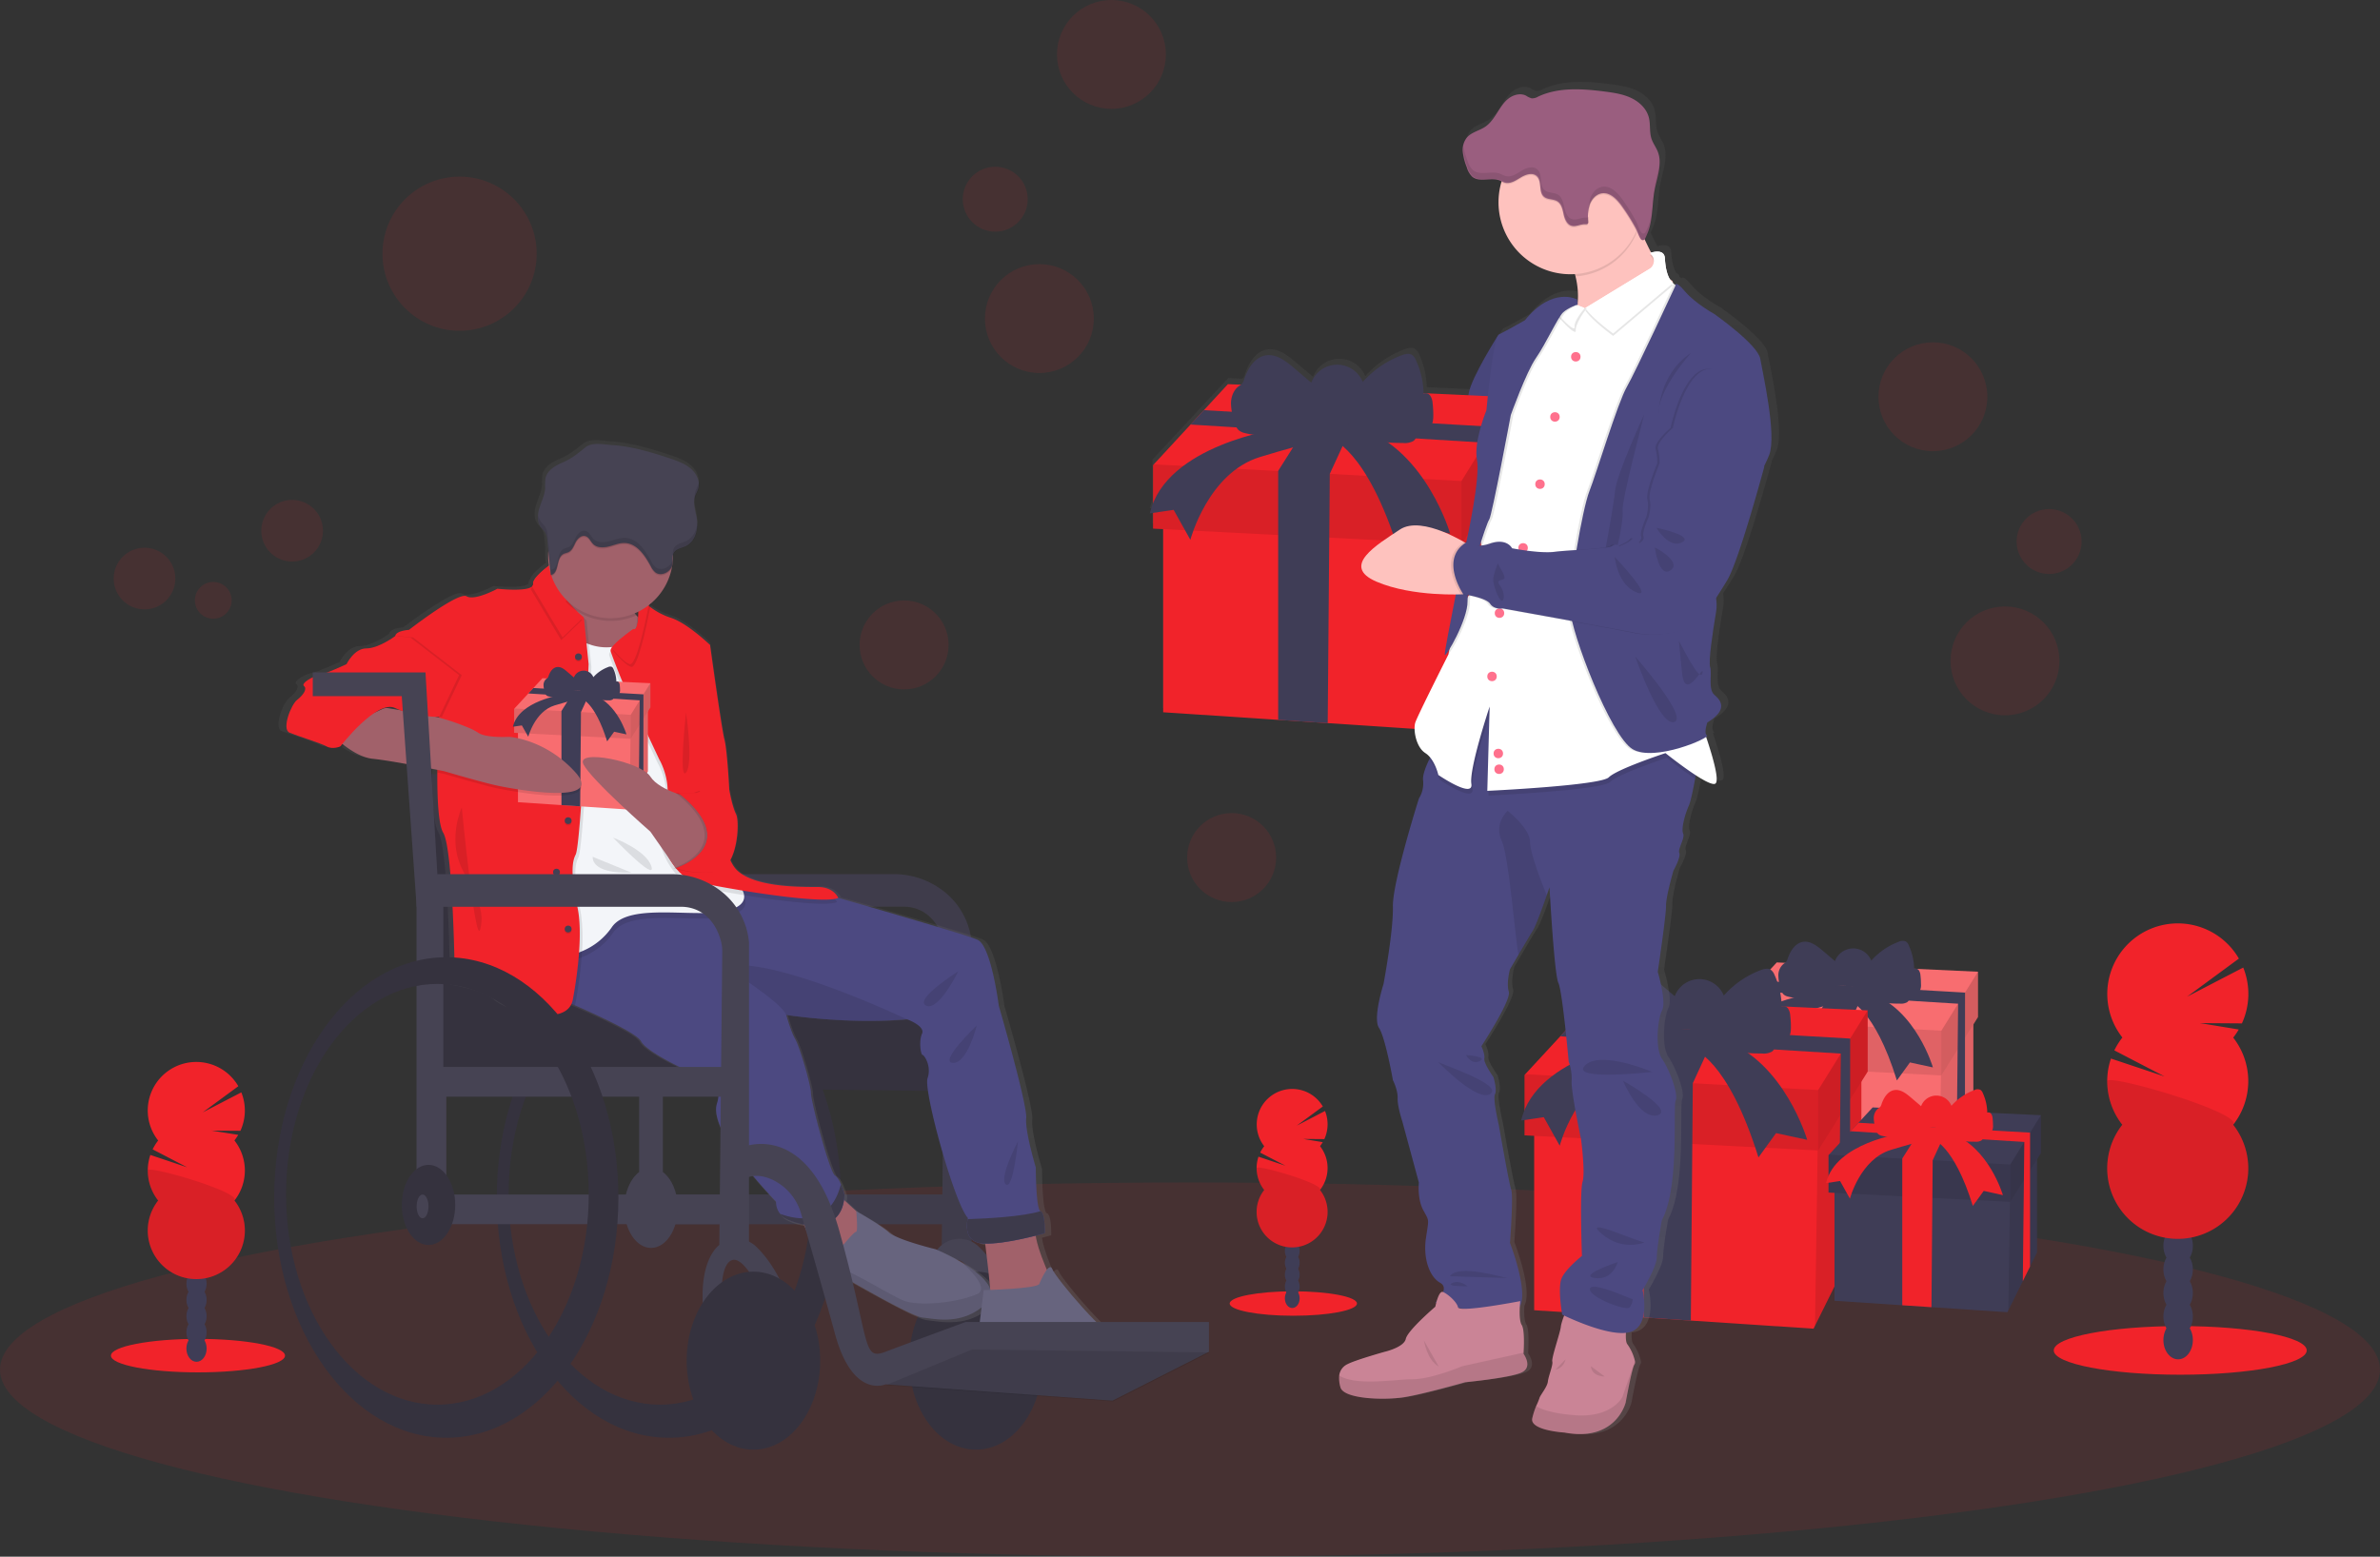 <?xml version="1.0" encoding="UTF-8" standalone="no"?>
<svg
   xmlns:dc="http://purl.org/dc/elements/1.1/"
   xmlns:cc="http://creativecommons.org/ns#"
   xmlns:rdf="http://www.w3.org/1999/02/22-rdf-syntax-ns#"
   xmlns:svg="http://www.w3.org/2000/svg"
   xmlns="http://www.w3.org/2000/svg"
   xmlns:xlink="http://www.w3.org/1999/xlink"
   xmlns:sodipodi="http://sodipodi.sourceforge.net/DTD/sodipodi-0.dtd"
   xmlns:inkscape="http://www.inkscape.org/namespaces/inkscape"
   id="e1b1e002-d924-4d22-bacb-5c9d93bf569d"
   data-name="Layer 1"
   width="299.739"
   height="196.11"
   viewBox="0 0 299.739 196.11"
   version="1.1"
   sodipodi:docname="undraw_gifts.svg"
   inkscape:version="0.92.3 (2405546, 2018-03-11)">
  <rect x="0" y="0" width="299.739" height="196.11" fill="#333333" stroke="none"/>
  <sodipodi:namedview
     pagecolor="#ffffff"
     bordercolor="#666666"
     borderopacity="1"
     objecttolerance="10"
     gridtolerance="10"
     guidetolerance="10"
     inkscape:pageopacity="0"
     inkscape:pageshadow="2"
     inkscape:window-width="1920"
     inkscape:window-height="1001"
     id="namedview461"
     showgrid="false"
     inkscape:zoom="0.85686934"
     inkscape:cx="511.61781"
     inkscape:cy="-97.603069"
     inkscape:window-x="-9"
     inkscape:window-y="-9"
     inkscape:window-maximized="1"
     inkscape:current-layer="e1b1e002-d924-4d22-bacb-5c9d93bf569d"
     fit-margin-top="0"
     fit-margin-left="0"
     fit-margin-right="0"
     fit-margin-bottom="0" />
  <defs
     id="defs10">
    <linearGradient
       id="a5379cfd-588e-41af-a564-cd72c8f0ee48"
       x1="729.01"
       y1="758.4"
       x2="729.01"
       y2="122.4"
       gradientUnits="userSpaceOnUse">
      <stop
         offset="0"
         stop-color="gray"
         stop-opacity="0.25"
         id="stop2" />
      <stop
         offset="0.54"
         stop-color="gray"
         stop-opacity="0.12"
         id="stop4" />
      <stop
         offset="1"
         stop-color="gray"
         stop-opacity="0.1"
         id="stop6" />
    </linearGradient>
    <linearGradient
       id="bd728978-41b2-43c0-bd97-469b38b81c56"
       x1="-861.71"
       y1="737.12"
       x2="-861.71"
       y2="290.85"
       gradientTransform="matrix(0.268,0,0,0.268,321.323,-22.482)"
       xlink:href="#a5379cfd-588e-41af-a564-cd72c8f0ee48" />
    <linearGradient
       inkscape:collect="always"
       xlink:href="#a5379cfd-588e-41af-a564-cd72c8f0ee48"
       id="linearGradient1272"
       gradientUnits="userSpaceOnUse"
       x1="729.01"
       y1="758.4"
       x2="729.01"
       y2="122.4"
       gradientTransform="matrix(0.268,0,0,0.268,-10.848,-22.482)" />
  </defs>
  <title
     id="title12">gifts</title>
  <ellipse
     cx="149.869"
     cy="172.539"
     rx="149.869"
     ry="23.572"
     id="ellipse14"
     style="opacity:0.1;fill:#f1232a;stroke-width:0.268" />
  <polygon
     points="927.33,533.98 911.2,566.52 910.69,567.55 868,564.73 851.59,563.64 813.5,561.13 813.5,488.16 851.59,489.23 868.62,489.71 911.71,490.93 927.33,472.98 "
     id="polygon16"
     transform="matrix(0.268,0,0,0.268,0,1.9073486e-6)"
     style="fill:#f86d70" />
  <polygon
     points="927.33,476.58 927.33,533.98 923.38,541.93 919.35,550.08 911.2,566.52 912.11,505.52 912.29,493.21 920.04,484.64 923.42,480.9 "
     id="polygon18"
     transform="matrix(0.268,0,0,0.268,0,1.9073486e-6)"
     style="opacity:0.1" />
  <polygon
     points="912.29,505.53 912.11,505.52 810.14,500.27 810.14,479.26 810.4,478.98 822.57,465.8 826.98,461.03 834.95,452.41 929.51,456.78 929.51,478.09 927.33,481.58 923.41,487.81 919.95,493.33 "
     id="polygon20"
     transform="matrix(0.268,0,0,0.268,0,1.9073486e-6)"
     style="fill:#f86d70" />
  <polygon
     points="810.14,500.27 810.14,479.26 810.4,478.98 912.29,484.51 912.29,505.53 "
     id="polygon22"
     transform="matrix(0.268,0,0,0.268,0,1.9073486e-6)"
     style="opacity:0.1" />
  <polygon
     points="929.51,478.09 912.29,505.53 912.29,484.51 929.51,456.78 "
     id="polygon24"
     transform="matrix(0.268,0,0,0.268,0,1.9073486e-6)"
     style="opacity:0.15" />
  <polygon
     points="919.95,493.33 920.04,484.64 920.18,471.82 822.57,465.8 826.98,461.03 923.43,466.59 923.42,480.9 923.41,487.81 923.38,541.93 919.35,550.08 "
     id="polygon26"
     transform="matrix(0.268,0,0,0.268,0,1.9073486e-6)"
     style="fill:#3f3d56" />
  <polygon
     points="868.68,482.14 868.62,489.71 868,564.73 851.59,563.64 851.59,481.15 860.34,467.29 875.52,467.29 "
     id="polygon28"
     transform="matrix(0.268,0,0,0.268,0,1.9073486e-6)"
     style="fill:#3f3d56" />
  <path
     d="m 228.487,125.438 a 5.791,5.791 0 0 1 -3.279,0.115 1.313,1.313 0 0 1 -0.573,-0.268 1.495,1.495 0 0 1 -0.356,-0.704 5.542,5.542 0 0 1 -0.313,-1.685 1.875,1.875 0 0 1 0.702,-1.505 1.642,1.642 0 0 0 0.268,-0.201 1.13,1.13 0 0 0 0.206,-0.418 c 0.321,-0.956 0.94,-1.963 1.937,-2.119 0.919,-0.139 1.754,0.501 2.464,1.104 l 1.554,1.323 a 2.451,2.451 0 0 1 4.572,-0.062 8.671,8.671 0 0 1 3.455,-2.373 1.071,1.071 0 0 1 0.908,-0.035 1.013,1.013 0 0 1 0.362,0.485 7.46,7.46 0 0 1 0.675,2.946 0.517,0.517 0 0 1 0.6,0.206 1.363,1.363 0 0 1 0.198,0.648 8.949,8.949 0 0 1 0.062,1.071 1.607,1.607 0 0 1 -0.268,1.071 c -0.316,0.37 -0.865,0.407 -1.339,0.418 0.236,0.209 0.121,0.629 -0.139,0.804 a 1.564,1.564 0 0 1 -0.908,0.177 c -1.208,0 -2.494,-0.046 -3.501,-0.715 -0.396,-0.268 -0.729,-0.619 -1.128,-0.884 -0.975,-0.646 -2.202,-0.675 -3.33,-0.621 -1.05,0.051 -1.859,0.895 -2.829,1.221 z"
     id="path30"
     inkscape:connector-curvature="0"
     style="fill:#3f3d56;stroke-width:0.268" />
  <path
     d="m 228.265,125.172 c 0,0 -10.085,1.406 -11.494,7.5 l 2.113,-0.311 1.484,2.657 c 0,0 1.564,-5.941 6.177,-7.35 4.613,-1.409 6.255,-1.639 6.255,-1.639 0,0 3.214,0.779 6.097,10.085 l 1.642,-2.269 2.893,0.627 c 0,0 -2.111,-7.272 -7.819,-9.303 z"
     id="path32"
     inkscape:connector-curvature="0"
     style="fill:#3f3d56;stroke-width:0.268" />
  <polygon
     points="772.4,518.79 795.41,519.44 853.62,521.08 874.71,496.84 874.71,579.24 852.93,623.18 852.93,623.19 852.24,624.58 794.57,620.77 772.4,619.3 720.95,615.9 720.95,517.34 "
     id="polygon34"
     transform="matrix(0.268,0,0,0.268,0,1.9073486e-6)"
     style="fill:#f1232a" />
  <polygon
     points="874.71,579.24 869.39,589.97 869.39,589.98 863.93,600.98 852.93,623.18 854.16,540.78 854.41,524.16 864.87,512.59 864.87,512.58 869.43,507.54 874.71,501.7 "
     id="polygon36"
     transform="matrix(0.268,0,0,0.268,0,1.9073486e-6)"
     style="opacity:0.1" />
  <polygon
     points="854.41,540.8 854.16,540.78 716.42,533.7 716.42,505.31 716.76,504.94 733.21,487.14 739.16,480.69 749.93,469.04 877.67,474.95 877.67,503.74 874.71,508.45 869.43,516.86 864.75,524.32 "
     id="polygon38"
     transform="matrix(0.268,0,0,0.268,0,1.9073486e-6)"
     style="fill:#f1232a" />
  <polygon
     points="716.42,533.7 716.42,505.31 716.76,504.94 854.41,512.41 854.41,540.8 "
     id="polygon40"
     transform="matrix(0.268,0,0,0.268,0,1.9073486e-6)"
     style="opacity:0.1" />
  <polygon
     points="877.67,503.74 854.41,540.8 854.41,512.41 877.67,474.95 "
     id="polygon42"
     transform="matrix(0.268,0,0,0.268,0,1.9073486e-6)"
     style="opacity:0.15" />
  <polygon
     points="865.06,495.26 733.21,487.14 739.16,480.69 869.45,488.2 869.43,507.54 869.43,516.86 869.39,589.97 869.39,589.98 863.93,600.98 864.75,524.32 864.87,512.59 864.87,512.58 "
     id="polygon44"
     transform="matrix(0.268,0,0,0.268,0,1.9073486e-6)"
     style="fill:#3f3d56" />
  <polygon
     points="795.49,509.21 795.41,519.44 794.57,620.77 772.4,619.3 772.4,507.88 784.23,489.15 804.73,489.15 "
     id="polygon46"
     transform="matrix(0.268,0,0,0.268,0,1.9073486e-6)"
     style="fill:#3f3d56" />
  <path
     d="m 207.409,131.387 a 7.838,7.838 0 0 1 -4.428,0.155 1.76,1.76 0 0 1 -0.774,-0.359 2.012,2.012 0 0 1 -0.482,-0.951 7.5,7.5 0 0 1 -0.423,-2.28 c 0.019,-0.774 0.313,-1.583 0.948,-2.03 a 2.518,2.518 0 0 0 0.359,-0.268 1.489,1.489 0 0 0 0.268,-0.565 c 0.431,-1.291 1.27,-2.655 2.617,-2.861 1.24,-0.19 2.371,0.675 3.327,1.489 l 2.097,1.787 a 3.313,3.313 0 0 1 6.177,-0.083 11.727,11.727 0 0 1 4.669,-3.214 c 0.399,-0.15 0.865,-0.268 1.229,-0.048 a 1.396,1.396 0 0 1 0.488,0.654 10.109,10.109 0 0 1 0.911,3.98 0.696,0.696 0 0 1 0.804,0.268 1.846,1.846 0 0 1 0.268,0.879 12.394,12.394 0 0 1 0.086,1.444 c 0,0.509 -0.048,1.071 -0.38,1.446 -0.429,0.498 -1.171,0.552 -1.827,0.568 0.316,0.281 0.161,0.846 -0.19,1.085 a 2.105,2.105 0 0 1 -1.227,0.238 c -1.634,-0.016 -3.37,-0.062 -4.728,-0.97 -0.536,-0.356 -0.986,-0.833 -1.524,-1.189 -1.318,-0.873 -2.973,-0.913 -4.5,-0.841 -1.361,0.083 -2.454,1.227 -3.763,1.666 z"
     id="path48"
     inkscape:connector-curvature="0"
     style="fill:#3f3d56;stroke-width:0.268" />
  <path
     d="m 207.109,131.025 c 0,0 -13.623,1.902 -15.536,10.139 l 2.853,-0.423 2.006,3.592 c 0,0 2.113,-8.036 8.344,-9.927 6.231,-1.891 8.448,-2.218 8.448,-2.218 0,0 4.329,1.055 8.237,13.624 l 2.218,-3.064 3.919,0.846 c 0,0 -2.853,-9.823 -10.562,-12.568 z"
     id="path50"
     inkscape:connector-curvature="0"
     style="fill:#3f3d56;stroke-width:0.268" />
  <polygon
     points="957.25,588.77 943.77,615.97 943.34,616.83 907.65,614.47 893.93,613.56 862.09,611.46 862.09,550.46 893.93,551.35 908.17,551.75 944.2,552.77 957.25,537.77 "
     id="polygon52"
     transform="matrix(0.268,0,0,0.268,0,1.9073486e-6)"
     style="fill:#3f3d56" />
  <polygon
     points="943.77,615.97 944.53,564.97 944.69,554.68 951.16,547.51 953.99,544.39 957.25,540.77 957.25,588.77 953.96,595.41 950.58,602.22 950.58,602.23 "
     id="polygon54"
     transform="matrix(0.268,0,0,0.268,0,1.9073486e-6)"
     style="opacity:0.1" />
  <polygon
     points="944.69,564.97 944.53,564.97 859.28,560.58 859.28,543.01 859.49,542.78 869.67,531.76 873.36,527.78 880.02,520.56 959.08,524.22 959.08,542.04 957.25,544.95 953.98,550.16 951.09,554.78 "
     id="polygon56"
     transform="matrix(0.268,0,0,0.268,0,1.9073486e-6)"
     style="fill:#3f3d56" />
  <polygon
     points="859.28,560.58 859.28,543.01 859.49,542.78 944.69,547.4 944.69,564.97 "
     id="polygon58"
     transform="matrix(0.268,0,0,0.268,0,1.9073486e-6)"
     style="opacity:0.1" />
  <polygon
     points="959.08,542.04 944.69,564.97 944.69,547.4 959.08,524.22 "
     id="polygon60"
     transform="matrix(0.268,0,0,0.268,0,1.9073486e-6)"
     style="opacity:0.15" />
  <polygon
     points="951.09,554.78 951.16,547.51 951.28,536.79 869.67,531.76 873.36,527.78 953.99,532.42 953.99,544.39 953.98,550.16 953.96,595.41 950.58,602.22 "
     id="polygon62"
     transform="matrix(0.268,0,0,0.268,0,1.9073486e-6)"
     style="fill:#f1232a" />
  <polygon
     points="908.22,545.43 908.17,551.75 907.65,614.47 893.93,613.56 893.93,544.6 901.25,533.01 913.94,533.01 "
     id="polygon64"
     transform="matrix(0.268,0,0,0.268,0,1.9073486e-6)"
     style="fill:#f1232a" />
  <path
     d="m 239.767,142.999 a 4.87,4.87 0 0 1 -2.74,0.097 1.117,1.117 0 0 1 -0.479,-0.225 1.262,1.262 0 0 1 -0.297,-0.587 4.647,4.647 0 0 1 -0.268,-1.412 1.567,1.567 0 0 1 0.587,-1.256 1.339,1.339 0 0 0 0.222,-0.169 0.921,0.921 0 0 0 0.171,-0.348 c 0.268,-0.804 0.788,-1.642 1.621,-1.771 0.769,-0.118 1.468,0.418 2.06,0.921 l 1.299,1.106 a 2.049,2.049 0 0 1 3.822,-0.048 7.291,7.291 0 0 1 2.89,-1.982 0.889,0.889 0 0 1 0.758,-0.029 0.852,0.852 0 0 1 0.303,0.404 6.214,6.214 0 0 1 0.563,2.464 0.429,0.429 0 0 1 0.501,0.171 1.157,1.157 0 0 1 0.169,0.536 7.706,7.706 0 0 1 0.051,0.895 1.339,1.339 0 0 1 -0.236,0.895 c -0.268,0.311 -0.723,0.343 -1.13,0.351 a 0.455,0.455 0 0 1 -0.115,0.672 1.313,1.313 0 0 1 -0.761,0.147 c -1.01,0 -2.087,-0.037 -2.928,-0.6 -0.332,-0.22 -0.611,-0.514 -0.943,-0.737 -0.804,-0.536 -1.84,-0.565 -2.783,-0.52 -0.849,0.043 -1.524,0.75 -2.336,1.023 z"
     id="path66"
     inkscape:connector-curvature="0"
     style="fill:#f1232a;stroke-width:0.268" />
  <path
     d="m 239.582,142.774 c 0,0 -8.432,1.176 -9.608,6.276 l 1.765,-0.268 1.24,2.223 c 0,0 1.307,-4.969 5.164,-6.145 3.857,-1.176 5.229,-1.371 5.229,-1.371 0,0 2.679,0.654 5.089,8.43 l 1.374,-1.894 2.411,0.536 c 0,0 -1.765,-6.078 -6.536,-7.768 z"
     id="path68"
     inkscape:connector-curvature="0"
     style="fill:#f1232a;stroke-width:0.268" />
  <path
     d="m 222.615,44.446 c -0.3,-1.795 -5.866,-5.679 -5.866,-5.679 0,0 -2.456,-1.339 -3.75,-2.89 -0.833,-0.986 -1.093,-0.975 -1.171,-0.841 a 0.402,0.402 0 0 0 -0.182,-0.062 c -0.051,-0.037 -0.102,-0.072 -0.15,-0.113 v 0 a 0.359,0.359 0 0 0 -0.206,-0.367 2.06,2.06 0 0 1 -0.19,-0.134 c -0.423,-0.718 -0.573,-1.741 -0.624,-2.63 -0.062,-1.125 -1.339,-0.841 -1.744,-0.718 -0.295,-0.56 -0.584,-1.146 -0.854,-1.73 a 3.075,3.075 0 0 0 0.279,-0.603 c 0.777,-1.714 0.605,-3.678 0.943,-5.489 0.244,-1.313 0.747,-2.679 0.648,-3.956 0,-0.032 0,-0.064 0,-0.094 a 0.046,0.046 0 0 1 0,0.019 3.461,3.461 0 0 0 -0.214,-0.932 c -0.222,-0.576 -0.613,-1.071 -0.804,-1.669 -0.281,-0.863 -0.102,-1.816 -0.335,-2.695 -0.292,-1.109 -1.216,-1.969 -2.261,-2.459 -1.045,-0.49 -2.202,-0.659 -3.346,-0.804 -2.861,-0.364 -5.893,-0.581 -8.505,0.64 a 1.489,1.489 0 0 1 -0.804,0.217 2.379,2.379 0 0 1 -0.723,-0.34 c -0.702,-0.354 -1.583,-0.129 -2.207,0.346 -0.624,0.474 -1.05,1.152 -1.468,1.811 -0.418,0.659 -0.865,1.339 -1.513,1.771 -0.763,0.517 -1.771,0.691 -2.365,1.39 a 2.247,2.247 0 0 0 -0.493,1.157 0.046,0.046 0 0 0 0,-0.019 c 0,0.051 0,0.102 0,0.153 0,0.051 0,0.083 0,0.123 0,0.04 0,0.067 0,0.102 a 2.888,2.888 0 0 0 0,0.34 7.398,7.398 0 0 0 0.506,1.902 2.652,2.652 0 0 0 0.691,1.195 c 0.916,0.761 2.363,0.043 3.482,0.466 a 2.646,2.646 0 0 1 0.268,0.126 l -0.04,0.129 a 9.107,9.107 0 0 0 8.818,11.639 c 0.188,0 0.375,0 0.563,-0.021 0.027,0.099 0.056,0.198 0.08,0.297 a 10.064,10.064 0 0 1 0.268,3.407 l -0.056,-0.496 a 2.539,2.539 0 0 0 -0.38,-0.15 3.375,3.375 0 0 0 -1.138,-0.174 c -1.246,-0.019 -3.123,0.493 -5.124,2.963 0,0 -2.555,1.446 -3.308,1.795 a 0.372,0.372 0 0 0 -0.139,0.161 v 0 c 0,0 -3.38,5.258 -3.731,7.24 l -0.048,0.268 -5.732,-0.268 a 10.583,10.583 0 0 0 -0.964,-4.128 1.476,1.476 0 0 0 -0.52,-0.691 c -0.383,-0.233 -0.881,-0.107 -1.304,0.051 a 12.474,12.474 0 0 0 -4.963,3.383 3.53,3.53 0 0 0 -6.565,0.088 l -2.231,-1.875 c -1.015,-0.86 -2.215,-1.776 -3.536,-1.575 -1.43,0.22 -2.322,1.658 -2.783,3.021 a 1.562,1.562 0 0 1 -0.295,0.597 1.039,1.039 0 0 1 -0.083,0.07 l -1.757,-0.08 -3.064,3.295 -1.696,1.824 -4.682,5.036 -0.099,0.104 v 5.03 a 9.145,9.145 0 0 0 -0.338,1.117 l 0.338,-0.051 v 1.945 l 1.291,0.067 v 23.189 l 14.649,0.962 6.314,0.407 11.156,0.731 c 0,1.053 0.439,2.531 1.374,3.113 a 2.571,2.571 0 0 1 0.616,0.554 c -0.048,0.094 -0.097,0.19 -0.142,0.287 -0.447,0.924 -0.844,1.955 -0.774,2.596 a 3.557,3.557 0 0 1 -0.536,2.317 c 0,0 -3.375,10.648 -3.3,13.707 0.075,3.059 -1.203,9.785 -1.203,9.785 0,0 -1.393,4.334 -0.565,5.566 0.828,1.232 1.768,6.614 1.768,6.614 0,0 0.64,1.232 0.6,2.28 -0.04,1.047 0.603,2.946 0.603,2.946 l 2.105,7.733 c 0,0 -0.225,2.054 0.565,3.512 0.79,1.457 0.713,1.007 0.338,3.549 -0.375,2.542 0.45,4.894 1.805,5.641 0.536,0.289 0.552,0.731 0.388,1.163 h -0.013 c -0.346,-0.137 -0.632,0.589 -0.804,1.176 -0.104,0.107 -0.174,0.169 -0.174,0.169 l 0.118,0.029 c -0.075,0.281 -0.118,0.493 -0.118,0.493 0,0 -3.533,2.989 -3.75,4.072 -0.217,1.082 -2.708,1.645 -2.708,1.645 0,0 -3.75,1.045 -4.739,1.57 a 1.803,1.803 0 0 0 -1.037,1.449 4.072,4.072 0 0 0 0.134,1.463 c 0.378,1.532 5.641,1.682 8.159,1.272 2.518,-0.41 7.747,-1.907 7.747,-1.907 0,0 5.489,-0.536 7.106,-1.195 1.618,-0.659 0.338,-2.389 0.338,-2.389 0,0 0,-0.059 0,-0.163 0.04,-0.624 0.153,-2.89 -0.236,-3.498 -0.295,-0.461 -0.284,-1.607 -0.244,-2.338 1.098,-2.009 -1.262,-8.036 -1.262,-8.036 0,0 0.453,-5.893 0.15,-6.761 -0.303,-0.868 -1.578,-8.181 -1.578,-8.181 0,0 -0.79,-3.327 -0.49,-3.887 0.3,-0.56 -0.188,-2.167 -0.188,-2.167 0,0 -1.278,-1.792 -1.165,-2.352 0.113,-0.56 -0.375,-1.57 -0.375,-1.57 0,0 3.836,-5.829 3.496,-6.911 -0.34,-1.082 0.15,-2.839 0.15,-2.839 l 1.071,-1.813 c 0.713,-1.211 1.575,-2.665 1.875,-3.118 0.37,-0.576 1.259,-3.027 1.754,-4.441 0.209,-0.6 0.351,-1.013 0.351,-1.013 0,0 0.603,10.982 1.128,12.105 0.525,1.122 1.318,9.973 1.318,9.973 a 6.214,6.214 0 0 1 0.375,2.467 c -0.075,1.382 1.203,7.396 1.203,7.396 0,0 0.565,4.259 0.188,5.379 -0.378,1.12 -0.075,9.375 -0.075,9.375 0,0 -2.068,1.607 -2.593,2.837 -0.525,1.229 0.075,4.597 0.075,4.597 l 0.241,0.115 a 7.007,7.007 0 0 0 -0.429,1.452 c -0.075,0.71 -1.205,3.924 -1.09,4.372 0.115,0.447 -0.49,1.829 -0.565,2.539 -0.075,0.71 -1.015,1.757 -1.09,2.143 a 9.07,9.07 0 0 1 -0.415,0.986 9.729,9.729 0 0 0 -0.487,1.519 c -0.375,1.567 4.098,1.829 4.098,1.829 6.616,1.232 7.822,-3.809 7.822,-3.809 0,0 0.825,-4.484 1.128,-4.822 a 0.557,0.557 0 0 0 0.051,-0.429 v 0 a 5.842,5.842 0 0 0 -0.954,-2.113 c -0.212,-0.246 -0.228,-0.889 -0.19,-1.463 a 3.024,3.024 0 0 0 0.565,-0.104 c 2.679,-0.785 1.58,-5.306 1.58,-5.306 0,0 1.803,-2.987 1.803,-4.147 0,-1.16 0.64,-4.706 0.64,-4.706 2.293,-4.184 1.39,-14.344 1.768,-15.166 0.378,-0.822 -0.79,-3.884 -1.73,-5.266 -0.94,-1.382 -0.563,-5.119 0,-6.201 0.563,-1.082 -0.563,-4.822 -0.563,-4.822 0,0 1.09,-7.248 1.053,-8.368 -0.037,-1.12 0.938,-4.447 0.938,-4.447 0,0 0.978,-1.717 0.753,-2.239 -0.225,-0.522 0.753,-1.875 0.49,-2.467 -0.263,-0.592 0.225,-2.427 0.713,-3.512 0.252,-0.554 0.563,-2.084 0.804,-3.442 l 0.08,-0.447 c 1.096,0.704 2.092,1.229 2.464,1.088 0.67,-0.268 -0.396,-3.75 -1.13,-5.925 0.126,-0.094 0.177,-0.166 0.126,-0.201 -0.45,-0.297 0.051,-1.645 0.051,-1.645 2.657,-1.607 1.755,-2.788 0.903,-3.482 -0.852,-0.694 -0.3,-2.679 -0.552,-3.482 -0.252,-0.804 0.3,-4.433 0.753,-7.072 a 5.138,5.138 0 0 0 -0.016,-1.733 c 0.485,-0.745 0.983,-1.527 1.42,-2.253 1.503,-2.488 4.712,-14.344 4.712,-14.344 l -0.021,-0.062 c 0.313,-0.629 0.536,-1.141 0.672,-1.481 0.943,-2.612 -0.863,-10.382 -1.163,-12.174 z m -23.366,-6.825 0.07,-0.035 c 0,0.021 0,0.04 0,0.059 z M 184.665,164.779 a 1.187,1.187 0 0 1 -0.477,-0.094 z"
     id="path70"
     style="fill:url(#linearGradient1272);stroke-width:0.268"
     inkscape:connector-curvature="0" />
  <path
     d="m 155.51,78.58 c 2.202,0.836 7.329,0.929 9.606,0.927 0.691,0 1.12,0 1.12,0 l 1.46,-2.971 -1.46,-2.478 c 0,0 -1.339,-0.367 -3.118,-0.688 -2.625,-0.474 -6.217,-0.844 -7.929,0.22 -2.871,1.773 -2.55,3.9 0.321,4.99 z"
     id="path72"
     inkscape:connector-curvature="0"
     style="fill:#fec2be;stroke-width:0.268" />
  <path
     d="m 165.116,79.507 c 0.691,0 1.12,0 1.12,0 l 1.46,-2.971 -1.46,-2.478 c 0,0 -1.339,-0.367 -3.118,-0.688 1.444,1.055 4.915,3.356 1.998,6.137 z"
     id="path74"
     inkscape:connector-curvature="0"
     style="opacity:0.1;stroke-width:0.268" />
  <path
     d="m 189.293,43.016 -0.646,-0.742 c 0,0 -3.319,5.25 -3.664,7.232 -0.346,1.982 -0.804,4.262 -0.804,4.262 0,0 -0.828,2.571 -1.363,3.713 -0.536,1.141 -1.039,2.229 -1.088,2.724 -0.048,0.496 0.198,1.586 -0.844,2.277 -1.042,0.691 -1.288,2.577 -1.288,2.577 0,0 -3.75,3.664 -5.746,3.763 -1.996,0.099 -7.677,1.09 -7.479,2.081 0.198,0.991 -2.379,1.586 -3.418,1.832 -1.039,0.246 6.697,3.214 2.18,7.034 0,0 2.871,0.595 3.169,1.288 0.297,0.694 3.319,-0.396 3.319,-0.396 0,0 0.646,-1.535 2.874,-1.634 2.229,-0.099 3.367,-1.09 3.367,-1.24 0,-0.15 2.229,-1.385 3.469,-1.733 1.24,-0.348 2.871,-0.496 2.922,-0.841 0.051,-0.346 7.428,-32.197 7.428,-32.197 z"
     id="path76"
     inkscape:connector-curvature="0"
     style="fill:#4c4981;stroke-width:0.268" />
  <path
     d="m 189.293,43.016 -0.646,-0.742 c 0,0 -3.319,5.25 -3.664,7.232 -0.346,1.982 -0.804,4.262 -0.804,4.262 0,0 -0.828,2.571 -1.363,3.713 -0.536,1.141 -1.039,2.229 -1.088,2.724 -0.048,0.496 0.198,1.586 -0.844,2.277 -1.042,0.691 -1.288,2.577 -1.288,2.577 0,0 -3.75,3.664 -5.746,3.763 -1.996,0.099 -7.677,1.09 -7.479,2.081 0.198,0.991 -2.379,1.586 -3.418,1.832 -1.039,0.246 6.697,3.214 2.18,7.034 0,0 2.871,0.595 3.169,1.288 0.297,0.694 3.319,-0.396 3.319,-0.396 0,0 0.646,-1.535 2.874,-1.634 2.229,-0.099 3.367,-1.09 3.367,-1.24 0,-0.15 2.229,-1.385 3.469,-1.733 1.24,-0.348 2.871,-0.496 2.922,-0.841 0.051,-0.346 7.428,-32.197 7.428,-32.197 z"
     id="path78"
     inkscape:connector-curvature="0"
     style="opacity:0.05;stroke-width:0.268" />
  <path
     d="m 197.013,180.47 c 6.539,1.227 7.728,-3.788 7.728,-3.788 0,0 0.804,-4.457 1.114,-4.792 a 0.549,0.549 0 0 0 0.051,-0.426 v 0 a 5.81,5.81 0 0 0 -0.943,-2.1 c -0.41,-0.485 -0.075,-2.491 -0.075,-2.491 l -7.578,-1.931 c 0,0 -0.67,1.524 -0.742,2.229 -0.072,0.704 -1.189,3.903 -1.071,4.347 0.118,0.445 -0.482,1.821 -0.557,2.526 -0.075,0.704 -1.002,1.746 -1.071,2.119 a 9.107,9.107 0 0 1 -0.41,0.978 9.571,9.571 0 0 0 -0.482,1.511 c -0.388,1.559 4.037,1.819 4.037,1.819 z"
     id="path80"
     inkscape:connector-curvature="0"
     style="fill:#ca8496;stroke-width:0.268" />
  <path
     d="m 197.013,180.47 c 6.539,1.227 7.728,-3.788 7.728,-3.788 0,0 0.804,-4.457 1.114,-4.792 a 0.549,0.549 0 0 0 0.051,-0.426 l -1.575,4.511 c 0,0 -1.299,2.713 -6.129,2.304 -2.748,-0.23 -4.101,-0.742 -4.757,-1.138 a 9.571,9.571 0 0 0 -0.482,1.511 c -0.375,1.559 4.05,1.819 4.05,1.819 z"
     id="path82"
     inkscape:connector-curvature="0"
     style="opacity:0.1;stroke-width:0.268" />
  <path
     d="m 202.103,173.412 c 0,0 -1.634,0.037 -1.746,-1.299 z"
     id="path84"
     inkscape:connector-curvature="0"
     style="opacity:0.1;stroke-width:0.268" />
  <path
     d="m 173.677,129.501 c 0.804,1.227 1.746,6.576 1.746,6.576 0,0 0.632,1.227 0.595,2.266 -0.037,1.039 0.595,2.946 0.595,2.946 l 2.081,7.69 c 0,0 -0.225,2.041 0.557,3.482 0.782,1.441 0.704,1.004 0.332,3.53 -0.372,2.526 0.447,4.867 1.784,5.609 1.337,0.742 -0.595,2.488 -0.595,2.488 0,0 8.545,2.304 10.329,0.892 1.784,-1.412 -0.929,-8.395 -0.929,-8.395 0,0 0.445,-5.872 0.15,-6.726 -0.295,-0.854 -1.562,-8.143 -1.562,-8.143 0,0 -0.779,-3.305 -0.482,-3.863 0.297,-0.557 -0.188,-2.156 -0.188,-2.156 0,0 -1.262,-1.781 -1.152,-2.338 0.11,-0.557 -0.372,-1.554 -0.372,-1.554 0,0 3.788,-5.797 3.455,-6.873 -0.332,-1.077 0.147,-2.823 0.147,-2.823 0,0 0.479,-0.822 1.055,-1.803 0.704,-1.205 1.556,-2.649 1.843,-3.099 0.364,-0.576 1.243,-3.013 1.733,-4.417 l 0.348,-1.007 c 0,0 0.592,10.921 1.114,12.035 0.522,1.114 1.299,9.911 1.299,9.911 a 6.225,6.225 0 0 1 0.372,2.454 c -0.075,1.374 1.189,7.356 1.189,7.356 0,0 0.557,4.235 0.185,5.357 -0.372,1.122 -0.075,9.324 -0.075,9.324 0,0 -2.044,1.607 -2.563,2.823 -0.52,1.216 0.075,4.57 0.075,4.57 0,0 5.944,2.971 8.572,2.191 2.628,-0.779 1.559,-5.274 1.559,-5.274 0,0 1.784,-2.973 1.784,-4.125 0,-1.152 0.632,-4.68 0.632,-4.68 2.266,-4.163 1.374,-14.266 1.744,-15.083 0.37,-0.817 -0.766,-3.865 -1.701,-5.229 -0.935,-1.363 -0.557,-5.089 0,-6.161 0.557,-1.071 -0.552,-4.822 -0.552,-4.822 0,0 1.071,-7.208 1.042,-8.323 -0.029,-1.114 0.929,-4.42 0.929,-4.42 0,0 0.964,-1.709 0.742,-2.229 -0.222,-0.52 0.742,-1.859 0.482,-2.454 -0.26,-0.595 0.222,-2.411 0.707,-3.482 0.246,-0.554 0.554,-2.073 0.804,-3.423 0.228,-1.283 0.396,-2.411 0.396,-2.411 l -6.131,-4.939 -15.306,-4.018 -5.759,-1.859 -5.609,8.839 c 0,0 -0.579,0.924 -1.093,1.99 -0.439,0.919 -0.833,1.945 -0.763,2.58 a 3.565,3.565 0 0 1 -0.52,2.304 c 0,0 -3.356,10.594 -3.281,13.645 0.075,3.051 -1.179,9.734 -1.179,9.734 0,0 -1.385,4.307 -0.568,5.534 z"
     id="path86"
     inkscape:connector-curvature="0"
     style="fill:#4c4981;stroke-width:0.268" />
  <polygon
     points="708.11,296.31 685.23,342.47 684.5,343.93 623.93,339.93 600.65,338.39 546.61,334.82 546.61,231.29 600.65,232.82 624.82,233.5 685.95,235.23 708.11,209.76 "
     id="polygon88"
     transform="matrix(0.268,0,0,0.268,0,1.9073486e-6)"
     style="fill:#f1232a" />
  <polygon
     points="708.11,296.31 702.52,307.58 702.52,307.59 696.78,319.14 696.78,319.15 685.23,342.47 686.52,255.92 686.78,238.46 697.77,226.3 702.56,221 708.11,214.87 "
     id="polygon90"
     transform="matrix(0.268,0,0,0.268,0,1.9073486e-6)"
     style="opacity:0.1" />
  <polygon
     points="686.78,255.93 686.52,255.92 541.85,248.48 541.85,218.66 542.21,218.27 559.48,199.57 565.74,192.81 577.04,180.57 711.21,186.78 711.21,217.01 708.11,221.96 702.56,230.8 697.64,238.63 "
     id="polygon92"
     transform="matrix(0.268,0,0,0.268,0,1.9073486e-6)"
     style="fill:#f1232a" />
  <polygon
     points="541.85,248.48 541.85,218.66 542.21,218.27 686.78,226.12 686.78,255.93 "
     id="polygon94"
     transform="matrix(0.268,0,0,0.268,0,1.9073486e-6)"
     style="opacity:0.1" />
  <polygon
     points="711.21,217.01 686.78,255.93 686.78,226.12 711.21,186.78 "
     id="polygon96"
     transform="matrix(0.268,0,0,0.268,0,1.9073486e-6)"
     style="opacity:0.15" />
  <polygon
     points="702.56,221 702.56,230.8 702.52,307.58 702.52,307.59 696.78,319.14 697.64,238.63 697.77,226.3 697.97,208.11 559.48,199.57 565.74,192.81 702.58,200.69 "
     id="polygon98"
     transform="matrix(0.268,0,0,0.268,0,1.9073486e-6)"
     style="fill:#3f3d56" />
  <polygon
     points="624.9,222.76 624.82,233.5 623.93,339.93 600.65,338.39 600.65,221.35 613.07,201.69 634.61,201.69 "
     id="polygon100"
     transform="matrix(0.268,0,0,0.268,0,1.9073486e-6)"
     style="fill:#3f3d56" />
  <path
     d="m 161.428,54.395 a 8.245,8.245 0 0 1 -4.647,0.163 1.894,1.894 0 0 1 -0.804,-0.378 2.121,2.121 0 0 1 -0.504,-0.999 7.915,7.915 0 0 1 -0.445,-2.392 c 0.019,-0.804 0.329,-1.666 0.994,-2.143 a 2.178,2.178 0 0 0 0.378,-0.284 1.516,1.516 0 0 0 0.292,-0.592 c 0.455,-1.355 1.339,-2.788 2.748,-3.005 1.304,-0.198 2.491,0.713 3.496,1.567 l 2.205,1.875 a 3.482,3.482 0 0 1 6.488,-0.088 12.306,12.306 0 0 1 4.905,-3.364 c 0.418,-0.155 0.908,-0.284 1.288,-0.051 a 1.476,1.476 0 0 1 0.512,0.688 10.573,10.573 0 0 1 0.956,4.179 0.731,0.731 0 0 1 0.849,0.295 1.921,1.921 0 0 1 0.284,0.921 13.056,13.056 0 0 1 0.088,1.519 c 0,0.536 -0.051,1.112 -0.399,1.519 -0.45,0.522 -1.227,0.579 -1.918,0.595 0.332,0.295 0.169,0.889 -0.198,1.141 a 2.229,2.229 0 0 1 -1.291,0.249 c -1.714,-0.016 -3.538,-0.064 -4.966,-1.018 -0.563,-0.375 -1.034,-0.876 -1.607,-1.251 -1.385,-0.916 -3.123,-0.959 -4.725,-0.884 -1.452,0.086 -2.601,1.288 -3.978,1.738 z"
     id="path102"
     inkscape:connector-curvature="0"
     style="fill:#3f3d56;stroke-width:0.268" />
  <path
     d="m 161.12,54.025 c 0,0 -14.309,1.996 -16.307,10.648 l 2.997,-0.442 2.105,3.772 c 0,0 2.221,-8.432 8.764,-10.428 6.544,-1.996 8.872,-2.33 8.872,-2.33 0,0 4.554,1.112 8.652,14.309 l 2.33,-3.214 4.104,0.889 c 0,0 -2.995,-10.315 -11.092,-13.2 z"
     id="path104"
     inkscape:connector-curvature="0"
     style="fill:#3f3d56;stroke-width:0.268" />
  <path
     d="m 196.309,43.386 c 0.236,-0.096 16.396,-6.769 14.17,-8.097 -1.321,-0.788 -2.946,-4.122 -4.061,-6.734 -0.777,-1.827 -1.304,-3.295 -1.304,-3.295 0,0 -12.97,-2.304 -8.328,5.647 a 14.698,14.698 0 0 1 1.637,3.916 c 1.323,5.414 -2.006,8.464 -2.113,8.564 z"
     id="path106"
     inkscape:connector-curvature="0"
     style="fill:#fec2be;stroke-width:0.268" />
  <path
     d="m 196.785,30.906 a 14.698,14.698 0 0 1 1.637,3.916 9.064,9.064 0 0 0 7.658,-5.384 8.572,8.572 0 0 0 0.338,-0.884 c -0.777,-1.827 -1.304,-3.295 -1.304,-3.295 0,0 -12.97,-2.304 -8.328,5.647 z"
     id="path108"
     inkscape:connector-curvature="0"
     style="opacity:0.1;stroke-width:0.268" />
  <path
     d="m 188.723,25.482 a 9.064,9.064 0 0 0 17.358,3.659 8.973,8.973 0 0 0 0.771,-3.659 9.064,9.064 0 1 0 -18.129,0 z"
     id="path110"
     inkscape:connector-curvature="0"
     style="fill:#fec2be;stroke-width:0.268" />
  <path
     d="m 179.977,95.715 c 0.951,0.863 1.315,2.505 1.315,2.505 0,0 4.471,3.051 4.163,1.114 -0.308,-1.937 2.304,-9.731 2.304,-9.731 l -0.297,10.623 c 0,0 14.264,-0.667 15.306,-1.709 1.042,-1.042 7.133,-3.046 7.133,-3.046 0,0 1.875,1.497 3.579,2.633 0.228,-1.283 0.396,-2.411 0.396,-2.411 l -6.131,-4.939 -15.306,-4.018 -5.759,-1.859 -5.609,8.839 c 0,0 -0.579,0.932 -1.093,1.998 z"
     id="path112"
     inkscape:connector-curvature="0"
     style="opacity:0.1;stroke-width:0.268" />
  <path
     d="m 179.511,94.877 c 1.187,0.745 1.634,2.751 1.634,2.751 0,0 4.457,3.046 4.16,1.114 -0.297,-1.931 2.304,-9.734 2.304,-9.734 l -0.297,10.623 c 0,0 14.266,-0.667 15.306,-1.709 1.039,-1.042 7.133,-3.046 7.133,-3.046 0,0 5.274,4.235 6.241,3.865 0.967,-0.37 -1.709,-7.581 -1.709,-7.581 l -2.748,-42.202 c 0,0 0.742,-12.557 -0.372,-13.002 a 1.607,1.607 0 0 1 -0.469,-0.292 c -0.734,-0.662 -0.954,-2.001 -1.018,-3.126 -0.072,-1.339 -1.856,-0.67 -1.856,-0.67 l 1.039,1.339 -9.206,5.596 -0.08,0.051 a 10.49,10.49 0 0 0 -1.106,-0.504 c -0.804,-0.313 -1.899,-0.608 -2.609,-0.313 a 2.515,2.515 0 0 0 -0.975,0.876 11.036,11.036 0 0 0 -1.254,2.542 l -3.343,5.647 c 0,0 -1.709,7.5 -1.709,7.8 0,0.3 -0.52,7.133 -1.114,7.875 -0.595,0.742 -1.189,4.46 -0.967,5.574 0.222,1.114 -0.372,5.274 -0.372,5.274 -2.451,2.006 -3.715,8.839 -3.715,8.839 0,0 -3.863,7.653 -4.16,8.545 -0.297,0.892 0.075,3.123 1.264,3.865 z"
     id="path114"
     inkscape:connector-curvature="0"
     style="fill:#ffffff;stroke-width:0.268" />
  <path
     d="m 199.652,39.103 c 0.903,1.339 3.512,3.214 3.512,3.214 l 7.53,-6.359 c -0.734,-0.662 -0.954,-2.001 -1.018,-3.126 -0.072,-1.339 -1.856,-0.67 -1.856,-0.67 l 0.214,0.268 a 1.197,1.197 0 0 1 -0.321,1.757 z"
     id="path116"
     inkscape:connector-curvature="0"
     style="opacity:0.1;stroke-width:0.268" />
  <path
     d="m 199.652,38.805 c 0.903,1.339 3.512,3.214 3.512,3.214 l 7.53,-6.359 c -0.734,-0.662 -0.954,-2.001 -1.018,-3.126 -0.072,-1.339 -1.856,-0.67 -1.856,-0.67 l 0.214,0.268 a 1.197,1.197 0 0 1 -0.321,1.757 z"
     id="path118"
     inkscape:connector-curvature="0"
     style="fill:#ffffff;stroke-width:0.268" />
  <path
     d="m 196.169,39.807 c 0.972,1.165 2.352,2.483 2.288,1.821 -0.064,-0.662 0.822,-2.119 1.388,-2.772 a 4.112,4.112 0 0 0 -2.7,0.072 2.545,2.545 0 0 0 -0.975,0.879 z"
     id="path120"
     inkscape:connector-curvature="0"
     style="opacity:0.1;stroke-width:0.268" />
  <path
     d="m 196.019,39.362 c 0.975,1.163 2.352,2.483 2.288,1.821 -0.064,-0.662 0.731,-1.73 1.296,-2.384 -0.804,-0.313 -1.896,-0.608 -2.609,-0.316 a 2.502,2.502 0 0 0 -0.975,0.879 z"
     id="path122"
     inkscape:connector-curvature="0"
     style="fill:#ffffff;stroke-width:0.268" />
  <circle
     cx="198.457"
     cy="44.947"
     id="circle124"
     r="0.595"
     style="fill:#ff718d;stroke-width:0.268" />
  <circle
     cx="193.949"
     cy="60.995"
     id="circle126"
     r="0.595"
     style="fill:#ff718d;stroke-width:0.268" />
  <circle
     cx="188.846"
     cy="77.244"
     id="circle128"
     r="0.595"
     style="fill:#ff718d;stroke-width:0.268" />
  <circle
     cx="188.699"
     cy="94.925"
     id="circle130"
     r="0.595"
     style="fill:#ff718d;stroke-width:0.268" />
  <circle
     cx="195.832"
     cy="52.525"
     id="circle132"
     r="0.595"
     style="fill:#ff718d;stroke-width:0.268" />
  <circle
     cx="191.819"
     cy="69.02"
     id="circle134"
     r="0.595"
     style="fill:#ff718d;stroke-width:0.268" />
  <circle
     cx="187.906"
     cy="85.218"
     id="circle136"
     r="0.595"
     style="fill:#ff718d;stroke-width:0.268" />
  <circle
     cx="188.798"
     cy="96.907"
     id="circle138"
     r="0.595"
     style="fill:#ff718d;stroke-width:0.268" />
  <path
     d="m 210.69,36.033 c 0,0 -0.099,-0.892 1.189,0.643 1.288,1.535 3.715,2.874 3.715,2.874 0,0 5.499,3.863 5.794,5.647 0.295,1.784 2.079,9.509 1.138,12.086 -0.94,2.577 -8.124,14.909 -8.124,14.909 0,0 1.875,2.229 1.438,4.854 -0.437,2.625 -0.991,6.241 -0.745,7.034 0.246,0.793 -0.297,2.772 0.536,3.466 0.833,0.694 1.733,1.875 -0.892,3.469 0,0 -0.496,1.339 -0.051,1.634 0.445,0.295 -6.587,3.37 -9.362,1.733 -2.775,-1.637 -7.768,-14.711 -7.875,-17.633 -0.107,-2.922 1.535,-12.59 2.427,-14.861 0.892,-2.271 3.568,-11.143 4.706,-13.125 1.138,-1.982 6.105,-12.729 6.105,-12.729 z"
     id="path140"
     inkscape:connector-curvature="0"
     style="opacity:0.1;stroke-width:0.268" />
  <path
     d="m 210.988,36.033 c 0,0 -0.099,-0.892 1.189,0.643 1.288,1.535 3.715,2.874 3.715,2.874 0,0 5.497,3.863 5.797,5.647 0.3,1.784 2.079,9.509 1.138,12.086 -0.94,2.577 -8.135,14.909 -8.135,14.909 0,0 1.875,2.229 1.438,4.854 -0.437,2.625 -0.991,6.241 -0.745,7.034 0.246,0.793 -0.297,2.772 0.536,3.466 0.833,0.694 1.733,1.875 -0.892,3.469 0,0 -0.496,1.339 -0.051,1.634 0.445,0.295 -6.587,3.37 -9.362,1.733 -2.775,-1.637 -7.768,-14.711 -7.875,-17.633 -0.107,-2.922 1.535,-12.59 2.427,-14.861 0.892,-2.271 3.568,-11.143 4.706,-13.125 1.138,-1.982 6.113,-12.729 6.113,-12.729 z"
     id="path142"
     inkscape:connector-curvature="0"
     style="fill:#4c4981;stroke-width:0.268" />
  <path
     d="m 212.97,44.452 c 0,0 -4.259,4.706 -4.112,7.827 0,0 -0.059,-5.052 4.112,-7.827 z"
     id="path144"
     inkscape:connector-curvature="0"
     style="opacity:0.1;stroke-width:0.268" />
  <path
     d="m 207.074,52.18 c 0,0.15 -2.871,10.848 -2.724,12.185 0.147,1.337 -0.841,5.298 -0.841,5.298 l -1.339,-0.348 c 0,0 1.039,-5.497 1.238,-7.527 0.198,-2.03 3.667,-9.608 3.667,-9.608 z"
     id="path146"
     inkscape:connector-curvature="0"
     style="opacity:0.1;stroke-width:0.268" />
  <path
     d="m 205.936,82.692 c 0.099,0.15 6.788,7.728 4.905,8.272 -1.883,0.544 -4.905,-8.272 -4.905,-8.272 z"
     id="path148"
     inkscape:connector-curvature="0"
     style="opacity:0.1;stroke-width:0.268" />
  <path
     d="m 211.435,80.761 c 0.147,0.099 2.679,5.448 2.971,4.018 0.292,-1.43 -2.178,3.913 -2.574,-0.051 z"
     id="path150"
     inkscape:connector-curvature="0"
     style="opacity:0.1;stroke-width:0.268" />
  <path
     d="m 198.594,37.715 c 0,0 -2.762,-1.682 -6.23,2.625 0,0 -2.526,1.438 -3.268,1.784 -0.742,0.346 -1.586,9.56 -1.586,9.56 0,0 -1.634,3.962 -1.189,6.241 0.445,2.28 -1.286,10.106 -1.286,10.106 0,0 -2.874,14.065 -2.775,14.465 0.099,0.399 2.922,-4.409 2.871,-6.785 -0.051,-2.376 2.379,-9.809 2.727,-10.254 0.348,-0.445 2.727,-13.179 2.727,-13.179 0,0 1.931,-5.4 3.169,-7.181 1.238,-1.781 2.775,-5.151 3.418,-5.746 a 6.488,6.488 0 0 1 1.535,-0.991 z"
     id="path152"
     inkscape:connector-curvature="0"
     style="opacity:0.1;stroke-width:0.268" />
  <path
     d="m 198.62,37.715 c 0,0 -3.096,-1.682 -6.565,2.625 0,0 -2.526,1.438 -3.268,1.784 -0.742,0.346 -1.586,9.56 -1.586,9.56 0,0 -1.634,3.962 -1.189,6.241 0.445,2.28 -1.286,10.106 -1.286,10.106 0,0 -2.874,14.065 -2.775,14.465 0.099,0.399 2.922,-4.409 2.874,-6.785 -0.048,-2.376 2.376,-9.809 2.724,-10.254 0.348,-0.445 2.724,-13.176 2.724,-13.176 0,0 1.931,-5.4 3.169,-7.181 1.238,-1.781 2.775,-5.151 3.418,-5.746 0.643,-0.595 1.832,-0.991 1.832,-0.991 z"
     id="path154"
     inkscape:connector-curvature="0"
     style="fill:#4c4981;stroke-width:0.268" />
  <path
     d="m 185.034,68.675 c 0,0 -5.893,-3.863 -8.743,-1.958 -2.85,1.905 -7.5,4.607 -2.922,6.565 4.578,1.958 10.921,1.583 10.921,1.583 z"
     id="path156"
     inkscape:connector-curvature="0"
     style="fill:#fec2be;stroke-width:0.268" />
  <path
     d="m 189.133,105.948 c 0.879,1.875 1.607,11.355 2.095,14.357 0.704,-1.205 1.556,-2.649 1.843,-3.099 0.364,-0.576 1.243,-3.013 1.733,-4.417 -0.56,-1.361 -2.105,-5.261 -2.105,-6.697 0,-1.746 -2.823,-3.938 -2.823,-3.938 0,0 -1.784,1.564 -0.742,3.793 z"
     id="path158"
     inkscape:connector-curvature="0"
     style="opacity:0.1;stroke-width:0.268" />
  <path
     d="m 208.079,135.038 c 0,0 -6.539,-2.788 -8.47,-0.804 -1.931,1.985 8.47,0.804 8.47,0.804 z"
     id="path160"
     inkscape:connector-curvature="0"
     style="opacity:0.1;stroke-width:0.268" />
  <path
     d="m 204.401,136.152 c 0,0 6.614,3.715 4.347,4.345 -2.266,0.629 -4.347,-4.345 -4.347,-4.345 z"
     id="path162"
     inkscape:connector-curvature="0"
     style="opacity:0.1;stroke-width:0.268" />
  <path
     d="m 184.638,132.919 c 0,0 2.823,0.185 1.744,0.742 -1.079,0.557 -1.744,-0.742 -1.744,-0.742 z"
     id="path164"
     inkscape:connector-curvature="0"
     style="opacity:0.1;stroke-width:0.268" />
  <path
     d="m 181.107,133.773 c 0.037,0.185 8.21,2.823 6.614,4.018 -1.596,1.195 -6.614,-4.018 -6.614,-4.018 z"
     id="path166"
     inkscape:connector-curvature="0"
     style="opacity:0.1;stroke-width:0.268" />
  <path
     d="m 207.112,156.51 c -1.224,-0.185 -8.06,-3.343 -5.387,-1.071 2.673,2.271 5.387,1.071 5.387,1.071 z"
     id="path168"
     inkscape:connector-curvature="0"
     style="opacity:0.1;stroke-width:0.268" />
  <path
     d="m 203.731,158.998 c 0,0 -0.595,2.304 -2.861,2.006 -2.266,-0.297 2.861,-2.006 2.861,-2.006 z"
     id="path170"
     inkscape:connector-curvature="0"
     style="opacity:0.1;stroke-width:0.268" />
  <path
     d="m 205.628,163.683 c -0.41,-0.113 -5.277,-2.341 -5.387,-1.302 -0.11,1.039 4.642,2.861 5.014,2.304 a 1.988,1.988 0 0 0 0.372,-1.002 z"
     id="path172"
     inkscape:connector-curvature="0"
     style="opacity:0.1;stroke-width:0.268" />
  <path
     d="m 189.875,161.004 c -0.595,-0.037 -6.161,-1.819 -7.281,-0.222 z"
     id="path174"
     inkscape:connector-curvature="0"
     style="opacity:0.1;stroke-width:0.268" />
  <path
     d="m 184.823,162.044 c 0,0 -0.967,-0.854 -1.931,-0.407 -0.964,0.447 1.931,0.407 1.931,0.407 z"
     id="path176"
     inkscape:connector-curvature="0"
     style="opacity:0.1;stroke-width:0.268" />
  <path
     d="m 197.155,171.258 a 1.655,1.655 0 0 1 -1.262,1.299 z"
     id="path178"
     inkscape:connector-curvature="0"
     style="opacity:0.1;stroke-width:0.268" />
  <path
     d="m 168.81,174.751 c 0.372,1.521 5.574,1.671 8.063,1.262 2.488,-0.41 7.653,-1.883 7.653,-1.883 0,0 5.424,-0.52 7.021,-1.189 1.596,-0.67 0.335,-2.379 0.335,-2.379 0,0 0,-0.056 0,-0.158 0.037,-0.621 0.15,-2.874 -0.233,-3.482 -0.447,-0.704 -0.188,-3.008 -0.188,-3.008 0,0 -7.688,1.487 -7.838,0.779 -0.15,-0.707 -1.339,-1.709 -1.894,-1.931 -0.554,-0.222 -0.967,1.856 -0.967,1.856 0,0 -3.482,2.973 -3.715,4.05 -0.233,1.077 -2.679,1.634 -2.679,1.634 0,0 -3.715,1.042 -4.682,1.562 a 1.803,1.803 0 0 0 -1.026,1.441 4.109,4.109 0 0 0 0.15,1.446 z"
     id="path180"
     inkscape:connector-curvature="0"
     style="fill:#ca8496;stroke-width:0.268" />
  <path
     d="m 168.81,174.751 c 0.372,1.521 5.574,1.671 8.063,1.262 2.488,-0.41 7.653,-1.883 7.653,-1.883 0,0 5.424,-0.52 7.021,-1.189 1.596,-0.67 0.335,-2.379 0.335,-2.379 0,0 0,-0.056 0,-0.158 l -7.768,1.72 c 0,0 -3.825,1.634 -6.276,1.634 -2.143,0 -6.938,0.879 -9.164,-0.453 a 4.109,4.109 0 0 0 0.137,1.446 z"
     id="path182"
     inkscape:connector-curvature="0"
     style="opacity:0.1;stroke-width:0.268" />
  <path
     d="m 179.334,168.88 c 0,0 0.372,2.454 1.859,3.271 z"
     id="path184"
     inkscape:connector-curvature="0"
     style="opacity:0.1;stroke-width:0.268" />
  <path
     d="m 189.076,22.972 a 2.411,2.411 0 0 0 0.439,0.182 c 0.699,0.188 1.379,-0.281 1.998,-0.656 0.619,-0.375 1.473,-0.654 2.009,-0.169 0.699,0.635 0.193,1.993 0.913,2.604 0.455,0.388 1.179,0.268 1.685,0.576 0.506,0.308 0.659,1.015 0.788,1.621 0.129,0.605 0.383,1.291 0.975,1.468 0.592,0.177 1.138,-0.212 1.72,-0.19 0.121,0 0.268,0.019 0.343,-0.07 a 0.359,0.359 0 0 0 0.056,-0.268 5.73,5.73 0 0 1 0.19,-2.143 c 0.238,-0.683 0.804,-1.304 1.508,-1.414 1.045,-0.161 1.921,0.755 2.534,1.607 a 26.326,26.326 0 0 1 1.757,2.829 2.095,2.095 0 0 1 0.088,0.196 8.973,8.973 0 0 0 0.771,-3.659 9.064,9.064 0 0 0 -17.775,-2.51 z"
     id="path186"
     inkscape:connector-curvature="0"
     style="opacity:0.1;stroke-width:0.268" />
  <path
     d="m 204.245,25.969 c -0.613,-0.86 -1.489,-1.773 -2.534,-1.607 -0.715,0.11 -1.27,0.729 -1.508,1.412 a 5.689,5.689 0 0 0 -0.188,2.143 0.37,0.37 0 0 1 -0.062,0.268 c -0.08,0.088 -0.22,0.075 -0.34,0.07 -0.581,-0.021 -1.16,0.356 -1.72,0.19 -0.56,-0.166 -0.846,-0.863 -0.975,-1.468 -0.129,-0.605 -0.268,-1.291 -0.788,-1.607 -0.52,-0.316 -1.229,-0.188 -1.685,-0.576 -0.721,-0.613 -0.214,-1.971 -0.913,-2.604 -0.536,-0.488 -1.39,-0.209 -2.009,0.166 -0.619,0.375 -1.299,0.844 -1.998,0.659 -0.236,-0.064 -0.447,-0.201 -0.678,-0.289 -1.101,-0.418 -2.529,0.292 -3.434,-0.463 a 2.638,2.638 0 0 1 -0.686,-1.187 7.559,7.559 0 0 1 -0.501,-1.891 2.529,2.529 0 0 1 0.504,-1.846 c 0.589,-0.696 1.586,-0.868 2.338,-1.382 0.64,-0.437 1.071,-1.106 1.495,-1.763 0.423,-0.656 0.833,-1.339 1.449,-1.803 0.616,-0.463 1.489,-0.691 2.18,-0.34 a 2.456,2.456 0 0 0 0.715,0.338 1.487,1.487 0 0 0 0.804,-0.217 c 2.577,-1.213 5.577,-0.999 8.403,-0.638 1.13,0.145 2.277,0.316 3.308,0.804 1.031,0.488 1.942,1.339 2.231,2.446 0.23,0.873 0.053,1.821 0.332,2.679 0.188,0.584 0.573,1.071 0.804,1.658 0.603,1.564 -0.118,3.284 -0.423,4.934 -0.335,1.803 -0.166,3.75 -0.932,5.462 -0.15,0.335 -0.319,0.921 -0.696,0.699 -0.268,-0.163 -0.552,-1.114 -0.713,-1.409 a 26.063,26.063 0 0 0 -1.781,-2.837 z"
     id="path188"
     inkscape:connector-curvature="0"
     style="fill:#9a5e7f;stroke-width:0.268" />
  <path
     d="m 220.548,55.003 1.339,3.814 c 0,0 -3.171,11.786 -4.658,14.266 -1.487,2.48 -3.664,5.647 -3.664,5.647 0,0 -3.664,1.832 -7.926,0.991 -4.262,-0.841 -16.693,-3.072 -16.693,-3.072 0,0 -1.039,0.198 -1.583,-0.595 -0.544,-0.793 -3.37,-1.189 -3.37,-1.189 0,0 -3.268,-4.755 0.745,-6.737 0,0 0.493,1.09 2.625,0.348 2.132,-0.742 2.772,0.595 2.772,0.595 0,0 3.469,0.694 5.4,0.445 1.931,-0.249 6.737,-0.346 7.232,-0.742 a 0.635,0.635 0 0 1 0.892,0.048 c 0,0 1.187,-0.445 1.583,-0.889 0.396,-0.445 0.943,0.493 0.943,0.493 0,0 0.694,-0.394 0.496,-0.889 -0.198,-0.496 0.643,-2.379 0.643,-2.379 0,0 0.396,-1.238 0.147,-2.229 -0.249,-0.991 1.24,-4.554 1.24,-4.554 a 6.303,6.303 0 0 0 -0.198,-1.784 c -0.249,-0.892 1.875,-2.679 1.875,-2.679 0,0 2.081,-10.104 6.49,-6.785 4.409,3.319 3.67,7.875 3.67,7.875 z"
     id="path190"
     inkscape:connector-curvature="0"
     style="opacity:0.1;stroke-width:0.268" />
  <path
     d="m 220.853,55.003 1.339,3.814 c 0,0 -3.171,11.786 -4.658,14.266 -1.487,2.48 -3.664,5.647 -3.664,5.647 0,0 -3.667,1.832 -7.926,0.991 -4.259,-0.841 -16.699,-3.072 -16.699,-3.072 0,0 -1.039,0.198 -1.583,-0.595 -0.544,-0.793 -3.37,-1.189 -3.37,-1.189 0,0 -3.268,-4.755 0.745,-6.737 0,0 0.493,1.09 2.625,0.348 2.132,-0.742 2.772,0.595 2.772,0.595 0,0 3.482,0.694 5.4,0.445 1.918,-0.249 6.737,-0.346 7.232,-0.742 a 0.632,0.632 0 0 1 0.889,0.048 c 0,0 1.189,-0.445 1.586,-0.889 0.396,-0.445 0.943,0.493 0.943,0.493 0,0 0.691,-0.394 0.493,-0.889 -0.198,-0.496 0.646,-2.379 0.646,-2.379 0,0 0.396,-1.238 0.147,-2.229 -0.249,-0.991 1.24,-4.554 1.24,-4.554 a 6.303,6.303 0 0 0 -0.198,-1.784 c -0.249,-0.892 1.875,-2.679 1.875,-2.679 0,0 2.081,-10.104 6.49,-6.785 4.409,3.319 3.675,7.875 3.675,7.875 z"
     id="path192"
     inkscape:connector-curvature="0"
     style="fill:#4c4981;stroke-width:0.268" />
  <path
     d="m 188.648,70.954 c 0.051,0.346 1.141,1.733 0.745,1.98 -0.396,0.246 -1.042,0.099 -0.447,0.892 0.595,0.793 0.536,1.982 0.15,1.832 -0.386,-0.15 -1.039,-1.931 -1.039,-2.625 0,-0.694 0.592,-2.079 0.592,-2.079 z"
     id="path194"
     inkscape:connector-curvature="0"
     style="opacity:0.1;stroke-width:0.268" />
  <path
     d="m 203.362,70.161 c 0,0 0.297,3.466 2.724,4.457 2.427,0.991 -2.724,-4.457 -2.724,-4.457 z"
     id="path196"
     inkscape:connector-curvature="0"
     style="opacity:0.1;stroke-width:0.268" />
  <path
     d="m 208.413,68.972 c 0.147,0.048 3.466,1.832 1.98,2.871 -1.487,1.039 -1.98,-2.871 -1.98,-2.871 z"
     id="path198"
     inkscape:connector-curvature="0"
     style="opacity:0.1;stroke-width:0.268" />
  <path
     d="m 208.612,66.494 c 0,0 4.854,0.991 3.214,1.832 -1.639,0.841 -3.214,-1.832 -3.214,-1.832 z"
     id="path200"
     inkscape:connector-curvature="0"
     style="opacity:0.1;stroke-width:0.268" />
  <g
     id="g206"
     transform="matrix(0.268,0,0,0.268,0,1.9073486e-6)"
     style="opacity:0.1">
    <path
       d="m 787.87,177 c 0.89,-2.55 3,-4.86 5.63,-5.27 3.9,-0.6 7.17,2.81 9.46,6 a 97.17,97.17 0 0 1 6.56,10.55 c 0.6,1.11 1.62,4.66 2.66,5.27 1.41,0.83 2,-1.37 2.6,-2.62 2.86,-6.36 2.23,-13.65 3.48,-20.38 0.73,-3.93 2.08,-8 2.38,-11.89 0.42,4.83 -1.47,9.92 -2.38,14.85 -1.25,6.73 -0.62,14 -3.48,20.38 -0.56,1.25 -1.19,3.44 -2.6,2.62 -1,-0.61 -2.06,-4.16 -2.66,-5.27 A 97.17,97.17 0 0 0 803,180.7 c -2.29,-3.22 -5.56,-6.62 -9.46,-6 -2.67,0.41 -4.74,2.72 -5.63,5.27 a 14.67,14.67 0 0 0 -0.74,4.16 19.13,19.13 0 0 1 0.7,-7.13 z"
       transform="translate(-40.5,-83.93)"
       id="path202"
       inkscape:connector-curvature="0" />
    <path
       d="m 730.1,159.44 a 9.91,9.91 0 0 0 2.56,4.43 c 3.38,2.82 8.71,0.16 12.82,1.73 a 25.2,25.2 0 0 0 2.53,1.07 c 2.61,0.7 5.15,-1 7.46,-2.45 2.31,-1.45 5.5,-2.44 7.5,-0.63 2.61,2.37 0.72,7.44 3.41,9.72 1.7,1.46 4.4,1 6.29,2.15 1.89,1.15 2.46,3.79 2.94,6 0.48,2.21 1.43,4.82 3.64,5.48 2.21,0.66 4.25,-0.79 6.42,-0.71 0.45,0 1,0.07 1.27,-0.26 a 0.74,0.74 0 0 0 0.16,-0.27 c 0,0.74 0,1.48 0.07,2.22 a 1.4,1.4 0 0 1 -0.23,1 c -0.3,0.33 -0.82,0.28 -1.27,0.26 -2.17,-0.08 -4.33,1.33 -6.42,0.71 -2.09,-0.62 -3.16,-3.23 -3.64,-5.48 -0.48,-2.25 -1,-4.82 -2.94,-6.05 -1.94,-1.23 -4.59,-0.7 -6.29,-2.15 -2.69,-2.28 -0.8,-7.35 -3.41,-9.72 -2,-1.81 -5.19,-0.77 -7.5,0.63 -2.31,1.4 -4.85,3.15 -7.46,2.45 -0.88,-0.24 -1.67,-0.74 -2.53,-1.07 -4.11,-1.57 -9.44,1.09 -12.82,-1.73 a 9.89,9.89 0 0 1 -2.56,-4.44 28,28 0 0 1 -1.87,-7.06 11.43,11.43 0 0 1 0.06,-2.48 30,30 0 0 0 1.81,6.65 z"
       transform="translate(-40.5,-83.93)"
       id="path204"
       inkscape:connector-curvature="0" />
  </g>
  <path
     d="m 62.562,150.86 c 0,16.72 9.705,30.268 21.675,30.268 11.971,0 21.675,-13.554 21.675,-30.268 0,-16.715 -9.705,-30.269 -21.675,-30.269 -11.971,0 -21.675,13.551 -21.675,30.269 z m 1.495,-0.404 c 0,-14.636 8.534,-26.502 19.058,-26.502 10.524,0 19.075,11.872 19.075,26.502 0,14.631 -8.534,26.502 -19.061,26.502 -10.527,0 -19.072,-11.866 -19.072,-26.502 z"
     id="path208"
     inkscape:connector-curvature="0"
     style="fill:#35323e;stroke-width:0.268" />
  <path
     d="m 81.621,84.712 1.495,25.415 h 29.374 a 10.179,10.179 0 0 1 6.906,2.612 9.204,9.204 0 0 1 2.963,5.984 v 38.12 h -3.75 l 0.027,-2.617 H 81.607 v -3.75 h 37.078 l 0.305,-30.585 a 4.966,4.966 0 0 0 -0.118,-1.144 c -0.23,-1.007 -0.876,-2.845 -2.604,-3.876 a 4.854,4.854 0 0 0 -2.491,-0.648 H 80.493 L 78.618,87.688 H 67.421 v -2.976 z"
     id="path210"
     inkscape:connector-curvature="0"
     style="fill:#464353;stroke-width:0.268" />
  <path
     d="m 81.621,84.712 1.495,25.415 h 29.374 a 10.179,10.179 0 0 1 6.906,2.612 9.204,9.204 0 0 1 2.963,5.984 v 38.12 h -3.75 l 0.027,-2.617 H 81.607 v -3.75 h 37.078 l 0.305,-30.585 a 4.966,4.966 0 0 0 -0.118,-1.144 c -0.23,-1.007 -0.876,-2.845 -2.604,-3.876 a 4.854,4.854 0 0 0 -2.491,-0.648 H 80.493 L 78.618,87.688 H 67.421 v -2.976 z"
     id="path212"
     inkscape:connector-curvature="0"
     style="opacity:0.1;stroke-width:0.268" />
  <polygon
     points="454,512.97 447.72,453.68 310.29,476.7 301.23,367.17 195.89,363.69 201.47,510.18 "
     id="polygon214"
     transform="matrix(0.268,0,0,0.268,0,1.9073486e-6)"
     style="fill:#35323e" />
  <rect
     x="55.086"
     y="150.485"
     width="37.372"
     height="3.737"
     id="rect216"
     style="fill:#464353;stroke-width:0.268" />
  <path
     d="m 80.493,147.654 v -10.982 h 2.989 v 10.982 c 1.106,0.828 1.875,2.537 1.875,4.516 0,2.786 -1.508,5.044 -3.364,5.044 -1.856,0 -3.364,-2.258 -3.364,-5.044 0.002,-1.98 0.766,-3.688 1.864,-4.516 z"
     id="path218"
     inkscape:connector-curvature="0"
     style="fill:#464353;stroke-width:0.268" />
  <path
     d="m 95.185,157.005 a 3.514,3.514 0 0 0 -4.594,-0.163 v 0 c 0,0 -4.484,2.989 -0.375,15.697 0,0 2.992,1.875 1.495,-4.112 -1.497,-5.987 -0.747,-9.718 0.747,-9.718 1.495,0 3.364,4.112 3.364,4.112 l 2.617,-1.12 c 0,0 -1.181,-2.756 -3.255,-4.696 z"
     id="path220"
     inkscape:connector-curvature="0"
     style="fill:#464353;stroke-width:0.268" />
  <path
     d="m 123.214,157.005 a 3.514,3.514 0 0 0 -4.594,-0.163 v 0 c 0,0 -4.484,2.989 -0.375,15.697 0,0 2.992,1.875 1.497,-4.112 -1.495,-5.987 -0.75,-9.718 0.747,-9.718 1.497,0 3.362,4.112 3.362,4.112 l 2.617,-1.12 c 0,0 -1.181,-2.756 -3.255,-4.696 z"
     id="path222"
     inkscape:connector-curvature="0"
     style="fill:#464353;stroke-width:0.268" />
  <ellipse
     cx="122.917"
     cy="171.416"
     rx="8.408"
     ry="11.213"
     id="ellipse224"
     style="fill:#35323e;stroke-width:0.268" />
  <ellipse
     cx="94.888"
     cy="171.416"
     rx="8.408"
     ry="11.213"
     id="ellipse226"
     style="fill:#35323e;stroke-width:0.268" />
  <path
     d="m 145.048,170.647 c -0.865,-0.881 -2.183,-1.535 -2.979,-1.535 -1.674,0 -8.274,-7.832 -8.714,-8.941 -0.161,-0.404 -0.429,-0.268 -0.702,0.088 -0.536,-1.267 -1.238,-3.051 -1.425,-4.326 0.707,-0.179 1.16,-0.311 1.16,-0.311 0,0 0.086,-2.523 -0.536,-2.786 h -0.016 c -0.6,-0.354 -0.6,-5.558 -0.6,-5.558 0,0 -1.406,-4.599 -1.229,-6.26 0.177,-1.661 -3.512,-14.301 -3.512,-14.301 0,0 -0.967,-7.599 -2.727,-8.368 -1.487,-0.651 -14.009,-4.224 -17.877,-5.322 -0.083,-0.188 -0.683,-1.366 -2.628,-1.366 -2.113,0 -8.448,0.088 -10.559,-2.349 a 4.883,4.883 0 0 1 -0.651,-1.055 c 1.045,-1.921 1.112,-5.089 0.737,-5.821 -0.536,-1.045 -0.879,-3.134 -0.879,-3.134 0,0 -0.268,-5.047 -0.621,-6.354 -0.354,-1.307 -1.843,-12.011 -1.843,-12.011 0,0 -2.992,-2.853 -5.105,-3.469 a 8.839,8.839 0 0 1 -2.558,-1.339 c 0.032,-0.174 0.064,-0.332 0.088,-0.466 a 7.91,7.91 0 0 0 2.679,-4.484 1.262,1.262 0 0 0 0.086,-0.297 3.019,3.019 0 0 0 0.021,-0.413 c 0.027,-0.252 0.043,-0.506 0.046,-0.763 v -0.078 c 0,-0.029 0,-0.059 0,-0.088 a 1.021,1.021 0 0 1 0.147,-0.348 c 0.308,-0.442 0.943,-0.536 1.449,-0.755 a 2.199,2.199 0 0 0 0.222,-0.118 l 0.064,-0.043 c 0.048,-0.029 0.094,-0.059 0.137,-0.091 l 0.075,-0.062 0.11,-0.094 0.072,-0.072 c 0.032,-0.032 0.064,-0.064 0.094,-0.099 l 0.07,-0.083 c 0.027,-0.035 0.053,-0.067 0.078,-0.102 l 0.064,-0.094 a 1.071,1.071 0 0 0 0.064,-0.102 c 0.021,-0.035 0.043,-0.07 0.062,-0.107 0.019,-0.037 0.035,-0.067 0.051,-0.099 0.016,-0.032 0.04,-0.08 0.056,-0.121 a 0.924,0.924 0 0 0 0.037,-0.091 c 0.019,-0.046 0.037,-0.091 0.053,-0.137 l 0.024,-0.072 c 0.016,-0.053 0.035,-0.107 0.051,-0.163 0,0 0,0 0,-0.016 a 4.187,4.187 0 0 0 0.123,-1.39 v 0 c 0,-0.118 -0.021,-0.233 -0.04,-0.348 -0.131,-0.804 -0.421,-1.631 -0.324,-2.424 v 0 c 0,-0.07 0.021,-0.139 0.035,-0.209 0,0 0,-0.016 0,-0.024 a 2.127,2.127 0 0 1 0.059,-0.214 c 0.11,-0.319 0.297,-0.611 0.399,-0.929 v 0 a 1.84,1.84 0 0 0 0.051,-0.201 v -0.054 c 0,-0.056 0.016,-0.113 0.019,-0.169 0,-0.013 0,-0.027 0,-0.04 a 2.033,2.033 0 0 0 -0.029,-0.439 v 0 a 2.874,2.874 0 0 0 -0.956,-1.607 c -0.726,-0.638 -1.677,-0.988 -2.612,-1.296 -2.411,-0.804 -4.921,-1.564 -7.473,-1.728 -1.12,-0.072 -2.585,-0.418 -3.482,0.268 -1.047,0.804 -1.701,1.406 -3.003,1.953 -0.94,0.394 -1.921,0.999 -2.143,1.95 a 7.5,7.5 0 0 0 -0.046,1.275 c -0.043,0.857 -0.455,1.655 -0.721,2.475 a 3.75,3.75 0 0 0 -0.198,1.495 c 0,0 0,0.016 0,0.024 0,0.059 0.016,0.118 0.027,0.174 0,0 0,0.021 0,0.029 a 1.998,1.998 0 0 0 0.115,0.372 c 0,0.016 0.013,0.029 0.019,0.046 0.005,0.016 0.043,0.088 0.067,0.131 l 0.024,0.046 c 0.035,0.056 0.07,0.11 0.11,0.163 0.163,0.217 0.383,0.399 0.536,0.627 a 2.566,2.566 0 0 1 0.305,1.154 c 0.043,0.407 0.083,0.817 0.126,1.224 0,0.032 0,0.062 0,0.091 -0.013,0.179 -0.021,0.362 -0.021,0.536 a 8.119,8.119 0 0 0 0.102,1.259 c -0.892,0.672 -1.811,1.479 -2.001,2.068 a 0.999,0.999 0 0 0 -0.212,0.589 v 0 c -0.838,0.656 -4.401,0.268 -4.401,0.268 0,0 -2.904,1.567 -3.959,0.956 -1.055,-0.611 -7.393,4.264 -7.393,4.264 0,0 -1.671,0.088 -1.76,0.785 0,0 -2.111,1.567 -3.697,1.567 -1.586,0 -2.553,2.001 -2.553,2.001 0,0 -2.638,1.219 -3.52,1.393 -0.881,0.174 -2.376,1.045 -1.934,1.393 0.442,0.348 -0.088,1.13 -0.881,1.741 -0.793,0.611 -2.025,3.75 -0.967,4.176 1.058,0.426 3.959,1.307 4.752,1.741 a 1.717,1.717 0 0 0 0.986,0.185 2.521,2.521 0 0 0 1.125,-0.185 l 0.123,-0.153 c 1.034,0.785 2.381,1.591 3.678,1.72 2.041,0.204 6.429,1.039 8.288,1.401 0,0.115 0,0.23 0,0.346 -0.016,3.252 0.137,6.622 0.763,7.653 1.321,2.178 1.495,19.235 1.495,19.235 0,0 4.136,0.611 5.545,1.915 1.339,1.232 8.084,3.482 9.415,0.56 l 0.423,0.182 c 3.429,1.487 7.98,3.603 8.502,4.554 0.844,1.567 6.916,4.179 6.916,4.179 0,0 3.962,0.086 2.815,3.75 -1.146,3.664 7.602,12.434 7.602,12.434 a 2.411,2.411 0 0 0 0.504,1.535 2.505,2.505 0 0 0 0.375,0.38 c 0.351,0.268 1.444,0.758 2.711,0.975 0.324,0.729 0.581,1.361 0.536,1.463 -0.046,0.102 0.38,0.479 0.94,0.972 v 0 a 19.891,19.891 0 0 0 1.513,2.762 v 0 a 2.282,2.282 0 0 0 0.785,0.79 c 0.857,0.348 9.788,5.657 11.462,5.831 1.556,0.163 4.717,0.927 7.562,-1.288 l -0.458,3.713 -0.153,1.232 c 0,0 4.489,1.827 6.338,1.827 1.848,0 8.095,2.96 8.095,2.96 0,0 4.136,0.871 6.865,-0.956 1.428,-0.956 1.023,-2.199 0.07,-3.155 z m -28.393,-40.362 c -0.442,0.956 -0.155,2.697 0.053,2.697 0.209,0 1.179,1.393 0.651,2.96 -0.528,1.567 3.431,15.839 5.191,17.754 0,0 0,0.048 -0.032,0.131 -0.129,0.581 -0.498,2.946 1.969,3.088 h 0.281 c 0.188,1.489 0.469,3.833 0.64,5.778 -0.396,-1.154 -1.926,-2.325 -3.453,-3.246 a 30.477,30.477 0 0 0 -3.541,-1.805 c 0,0 -4.929,-1.173 -5.984,-2.143 -1.055,-0.97 -4.203,-2.708 -4.203,-2.708 v 0 c -0.496,-0.447 -1.053,-0.951 -1.578,-1.433 0.029,-0.204 0.048,-0.418 0.059,-0.646 a 10.318,10.318 0 0 0 -0.466,-1.339 c -0.206,-0.469 -0.471,-0.924 -0.766,-1.109 -0.702,-0.434 -3.08,-9.399 -3.08,-10.447 0,-1.047 -1.495,-6.005 -2.022,-6.876 -0.528,-0.871 -1.144,-3.054 -1.144,-3.054 0,0 8.006,1.227 15.488,0.536 -0.013,0.032 2.363,0.903 1.937,1.862 z M 54.687,90.074 v 0.102 l -0.466,-0.115 c 0.289,0.013 0.466,0.013 0.466,0.013 z m 25.404,-13.283 c 0,0.158 0,0.321 0,0.485 l -0.091,-0.094 c -0.075,-0.083 -0.145,-0.169 -0.217,-0.254 0.104,-0.032 0.206,-0.088 0.308,-0.137 z m 8.612,18.319 c -0.088,-0.512 -0.137,-0.804 -0.137,-0.804 l 0.032,-0.49 z m -40.715,-6.18 a 2.561,2.561 0 0 1 0.573,-0.123 1.42,1.42 0 0 1 0.49,0.134 c 0.206,0.097 0.421,0.188 0.638,0.268 l -1.535,-0.268 a 0.852,0.852 0 0 0 -0.163,-0.007 z"
     id="path228"
     style="fill:url(#bd728978-41b2-43c0-bd97-469b38b81c56);stroke-width:0.268"
     inkscape:connector-curvature="0" />
  <path
     d="m 100.092,151.787 c 0,0 1.768,3.659 1.682,3.919 -0.086,0.26 3.798,3.367 3.798,3.367 l 4.232,-3.021 -0.431,-2.073 c 0,0 -4.749,-4.286 -5.089,-4.776 -0.34,-0.49 -4.192,2.585 -4.192,2.585 z"
     id="path230"
     inkscape:connector-curvature="0"
     style="fill:#a1616a;stroke-width:0.268" />
  <path
     d="m 124.229,164.17 c -2.946,2.85 -6.391,1.985 -8.036,1.813 -1.645,-0.171 -10.406,-5.443 -11.25,-5.789 a 2.229,2.229 0 0 1 -0.769,-0.782 v 0 a 20.2,20.2 0 0 1 -1.484,-2.743 c 0.059,0.016 2.933,0.836 3.659,0 0,0 1.208,-1.484 1.468,-1.484 0.26,0 0.019,-2.601 0.019,-2.601 0,0 3.091,1.738 4.128,2.679 1.037,0.94 5.872,2.116 5.872,2.116 a 29.818,29.818 0 0 1 3.482,1.792 c 2.301,1.406 4.583,3.378 2.912,4.998 z"
     id="path232"
     inkscape:connector-curvature="0"
     style="fill:#67647e;stroke-width:0.268" />
  <path
     d="m 124.229,164.17 c -2.946,2.85 -6.391,1.985 -8.036,1.813 -1.645,-0.171 -10.406,-5.443 -11.25,-5.789 a 2.229,2.229 0 0 1 -0.769,-0.782 c 1.023,-0.611 7.698,3.635 9.568,4.412 1.87,0.777 6.595,0.346 9.273,-0.777 1.339,-0.56 -0.019,-2.282 -1.706,-3.868 2.309,1.398 4.591,3.37 2.92,4.99 z"
     id="path234"
     inkscape:connector-curvature="0"
     style="opacity:0.1;stroke-width:0.268" />
  <path
     d="m 123.887,155.186 c 0,0 1.232,9.241 0.919,10.447 -0.313,1.205 7.72,-4.147 7.72,-4.147 0,0 -2.81,-5.791 -1.988,-7.122 0.822,-1.331 -6.651,0.822 -6.651,0.822 z"
     id="path236"
     inkscape:connector-curvature="0"
     style="fill:#a1616a;stroke-width:0.268" />
  <path
     d="m 131.572,155.36 c 0,0 -5.009,1.468 -7.768,1.294 -2.411,-0.15 -2.06,-2.486 -1.931,-3.064 0.019,-0.083 0.032,-0.131 0.032,-0.131 -1.728,-1.899 -5.625,-16.072 -5.089,-17.62 0.536,-1.548 -0.431,-2.946 -0.638,-2.946 -0.206,0 -0.485,-1.728 -0.053,-2.679 0.431,-0.951 -1.899,-1.813 -1.899,-1.813 -7.342,0.691 -15.201,-0.536 -15.201,-0.536 0,0 0.603,2.17 1.122,3.032 0.52,0.863 1.988,5.789 1.988,6.825 0,1.037 2.33,9.932 3.021,10.364 0.289,0.182 0.549,0.635 0.753,1.098 a 10.484,10.484 0 0 1 0.458,1.321 c -0.268,5.786 -6.825,3.541 -7.768,2.764 a 2.368,2.368 0 0 1 -0.863,-1.902 c 0,0 -8.572,-8.703 -7.449,-12.327 1.122,-3.624 -2.764,-3.713 -2.764,-3.713 0,0 -5.957,-2.598 -6.788,-4.152 -0.512,-0.956 -4.982,-3.056 -8.347,-4.532 -2.108,-0.924 -3.782,-1.607 -3.782,-1.607 l 1.401,-5.014 1.112,-3.962 2.079,-0.782 6.638,-2.488 11.933,-1.642 1.093,0.142 11.59,1.5 c 0,0 16.929,4.835 18.657,5.598 1.728,0.763 2.679,8.304 2.679,8.304 0,0 3.627,12.525 3.455,14.173 -0.171,1.647 1.208,6.212 1.208,6.212 0,0 0,5.167 0.587,5.518 h 0.019 c 0.6,0.263 0.517,2.767 0.517,2.767 z"
     id="path238"
     inkscape:connector-curvature="0"
     style="fill:#4c4981;stroke-width:0.268" />
  <path
     d="m 114.211,128.411 c -7.342,0.691 -15.201,-0.536 -15.201,-0.536 -0.52,-1.631 -7.768,-6.123 -7.768,-6.123 5.944,-1.463 22.969,6.659 22.969,6.659 z"
     id="path240"
     inkscape:connector-curvature="0"
     style="opacity:0.1;stroke-width:0.268" />
  <path
     d="m 106.352,150.523 c -0.268,5.786 -6.825,3.541 -7.768,2.764 a 2.424,2.424 0 0 1 -0.367,-0.378 c 2.296,0.846 6.362,1.497 7.685,-3.707 a 10.484,10.484 0 0 1 0.45,1.321 z"
     id="path242"
     inkscape:connector-curvature="0"
     style="fill:#444053;stroke-width:0.268" />
  <path
     d="m 131.572,155.36 c 0,0 -5.009,1.468 -7.768,1.294 -2.411,-0.15 -2.06,-2.486 -1.931,-3.064 2.537,-0.08 6.903,-0.319 9.169,-1.004 h 0.019 c 0.595,0.271 0.512,2.775 0.512,2.775 z"
     id="path244"
     inkscape:connector-curvature="0"
     style="fill:#444053;stroke-width:0.268" />
  <path
     d="m 106.352,150.523 c -0.268,5.786 -6.825,3.541 -7.768,2.764 a 2.424,2.424 0 0 1 -0.367,-0.378 c 2.296,0.846 6.362,1.497 7.685,-3.707 a 10.484,10.484 0 0 1 0.45,1.321 z"
     id="path246"
     inkscape:connector-curvature="0"
     style="opacity:0.1;stroke-width:0.268" />
  <path
     d="m 131.572,155.36 c 0,0 -5.009,1.468 -7.768,1.294 -2.411,-0.15 -2.06,-2.486 -1.931,-3.064 2.537,-0.08 6.903,-0.319 9.169,-1.004 h 0.019 c 0.595,0.271 0.512,2.775 0.512,2.775 z"
     id="path248"
     inkscape:connector-curvature="0"
     style="opacity:0.1;stroke-width:0.268" />
  <path
     d="m 143.923,173.412 c -2.679,1.813 -6.737,0.951 -6.737,0.951 0,0 -6.131,-2.946 -7.945,-2.946 -1.813,0 -6.22,-1.813 -6.22,-1.813 l 0.147,-1.221 0.718,-5.853 c 0,0 6.729,-0.171 6.997,-0.777 0,0 1.211,-2.976 1.642,-1.875 0.431,1.101 6.911,8.874 8.55,8.874 0.782,0 2.076,0.648 2.925,1.521 0.929,0.956 1.315,2.191 -0.078,3.139 z"
     id="path250"
     inkscape:connector-curvature="0"
     style="fill:#67647e;stroke-width:0.268" />
  <path
     d="m 120.688,122.365 c 0,0 -5.625,3.541 -4.058,4.318 1.567,0.777 4.058,-4.318 4.058,-4.318 z"
     id="path252"
     inkscape:connector-curvature="0"
     style="opacity:0.1;stroke-width:0.268" />
  <path
     d="m 123.021,129.188 c 0,0 -4.838,4.594 -3.024,4.714 1.813,0.121 3.024,-4.714 3.024,-4.714 z"
     id="path254"
     inkscape:connector-curvature="0"
     style="opacity:0.1;stroke-width:0.268" />
  <path
     d="m 128.205,143.786 c 0,0 -2.443,4.629 -1.532,5.416 0.911,0.788 1.532,-5.416 1.532,-5.416 z"
     id="path256"
     inkscape:connector-curvature="0"
     style="opacity:0.1;stroke-width:0.268" />
  <path
     d="m 101.169,148.45 c 0.863,0.865 -8.207,-2.85 -6.134,-3.024 2.073,-0.174 6.134,3.024 6.134,3.024 z"
     id="path258"
     inkscape:connector-curvature="0"
     style="opacity:0.1;stroke-width:0.268" />
  <path
     d="m 83.029,83.67 -0.287,-0.043 c -1.071,-0.166 -4.969,-0.777 -8.462,-1.535 -0.852,-0.185 -1.677,-0.378 -2.435,-0.576 -2.679,-0.702 -4.471,-1.46 -3.327,-2.079 1.516,-0.822 2.314,-2.317 2.735,-3.603 q 0.062,-0.19 0.113,-0.37 a 9.528,9.528 0 0 0 0.348,-1.988 c 0,0 9.761,-3.455 7.859,0 -0.932,1.696 -0.305,3.078 0.576,4.047 a 7.589,7.589 0 0 0 2.103,1.567 z"
     id="path260"
     inkscape:connector-curvature="0"
     style="fill:#a1616a;stroke-width:0.268" />
  <path
     d="m 72.58,80.991 c 0,0 3.482,2.505 7.056,0.431 3.573,-2.073 8.231,18.314 8.231,18.314 l 4.838,11.917 c 0,0 3.134,2.593 -0.766,3.715 -3.9,1.122 -12.549,-1.122 -14.746,2.159 -2.196,3.281 -6.343,3.801 -6.78,3.801 -0.437,0 -2.071,-12.351 -2.071,-12.351 l -0.439,-17.885 z"
     id="path262"
     inkscape:connector-curvature="0"
     style="opacity:0.1;stroke-width:0.268" />
  <path
     d="m 91.767,114.677 c -3.9,1.122 -12.552,-1.122 -14.732,2.159 a 8.454,8.454 0 0 1 -3.718,2.992 9.766,9.766 0 0 1 -3.064,0.804 c -0.056,0 -0.137,-0.228 -0.233,-0.619 -0.608,-2.499 -1.838,-11.732 -1.838,-11.732 l -0.426,-17.88 4.104,-8.89 0.56,-1.216 a 7.388,7.388 0 0 0 1.779,0.865 6.268,6.268 0 0 0 5.28,-0.431 c 1.047,-0.608 2.188,0.715 3.279,2.893 2.622,5.239 4.95,15.418 4.95,15.418 l 4.838,11.917 a 4.203,4.203 0 0 1 0.329,0.316 c 0.672,0.729 1.961,2.521 -1.106,3.405 z"
     id="path264"
     inkscape:connector-curvature="0"
     style="fill:#f3f5f9;stroke-width:0.268" />
  <path
     d="m 73.188,115.277 a 22.5,22.5 0 0 1 0.115,4.554 52.962,52.962 0 0 1 -0.804,6.429 2.143,2.143 0 0 1 -0.104,0.391 c -2.108,-0.924 -3.782,-1.607 -3.782,-1.607 l 1.393,-5.022 c -0.608,-2.499 -1.838,-11.732 -1.838,-11.732 l -0.426,-17.88 4.104,-8.89 c -2.679,-0.702 -4.471,-1.46 -3.327,-2.079 1.661,-0.903 2.462,-2.614 2.847,-3.972 a 14.494,14.494 0 0 0 2.454,2.641 l 0.053,0.046 0.311,3.013 0.097,0.927 0.198,1.923 c 0,0 -0.951,22.715 -1.642,24.011 -0.691,1.296 -0.346,3.801 0.268,6.737 0.027,0.166 0.056,0.335 0.083,0.512 z"
     id="path266"
     inkscape:connector-curvature="0"
     style="opacity:0.1;stroke-width:0.268" />
  <path
     d="m 72.752,114.418 c 0.605,2.946 0.086,7.768 -0.605,11.489 -0.691,3.721 -8.036,1.296 -9.413,0 -1.377,-1.296 -5.443,-1.899 -5.443,-1.899 0,0 -0.171,-16.932 -1.468,-19.091 -0.616,-1.023 -0.763,-4.366 -0.747,-7.594 0,-2.901 0.155,-5.708 0.209,-6.662 0.013,-0.22 0.019,-0.34 0.019,-0.34 0,0 -5.625,-9.501 -5.526,-10.192 0.099,-0.691 1.728,-0.777 1.728,-0.777 0,0 6.217,-4.838 7.254,-4.232 1.037,0.605 3.887,-0.951 3.887,-0.951 0,0 3.613,0.41 4.358,-0.287 a 0.38,0.38 0 0 0 0.134,-0.319 c -0.086,-1.106 3.68,-3.466 3.798,-3.538 -3.174,2.855 1.958,7.254 2.539,7.736 l 0.053,0.046 0.605,5.864 c 0,0 -0.951,22.715 -1.642,24.011 -0.691,1.296 -0.346,3.801 0.26,6.737 z"
     id="path268"
     inkscape:connector-curvature="0"
     style="fill:#f1232a;stroke-width:0.268" />
  <circle
     cx="72.417"
     cy="89.742"
     id="circle270"
     r="0.431"
     style="fill:#444053;stroke-width:0.268" />
  <path
     d="m 73.303,78.106 -2.625,2.539 -3.846,-6.429 a 0.388,0.388 0 0 0 0.134,-0.319 c -0.086,-1.106 3.68,-3.466 3.796,-3.538 -3.174,2.866 1.963,7.264 2.542,7.747 z"
     id="path272"
     inkscape:connector-curvature="0"
     style="opacity:0.1;stroke-width:0.268" />
  <circle
     cx="71.554"
     cy="103.561"
     id="circle274"
     r="0.431"
     style="opacity:0.1;stroke-width:0.268" />
  <circle
     cx="71.554"
     cy="103.387"
     id="circle276"
     r="0.431"
     style="fill:#444053;stroke-width:0.268" />
  <path
     d="m 73.475,77.761 -2.625,2.539 -3.849,-6.429 a 0.38,0.38 0 0 0 0.134,-0.319 c -0.086,-1.106 3.68,-3.466 3.798,-3.538 -3.171,2.863 1.961,7.264 2.542,7.747 z"
     id="path278"
     inkscape:connector-curvature="0"
     style="fill:#f1232a;stroke-width:0.268" />
  <path
     d="m 105.404,113.641 c -2.159,0.951 -16.326,-1.554 -18.397,-2.159 -2.071,-0.605 -5.089,-5.269 -3.63,-8.639 1.46,-3.37 -0.52,-6.662 -0.52,-6.662 0,0 -3.11,-6.648 -3.801,-7.945 -0.691,-1.296 -2.143,-5.068 -2.333,-5.7 a 0.536,0.536 0 0 1 0.123,-0.396 c 0.563,-0.854 2.727,-2.368 2.727,-2.368 0.611,0.22 0.686,-1.527 0.662,-2.81 -0.013,-0.718 -0.056,-1.291 -0.056,-1.291 0,0 0.287,0.292 0.755,0.688 0.171,0.145 0.367,0.303 0.581,0.466 a 9.003,9.003 0 0 0 2.727,1.5 c 2.073,0.611 5.009,3.442 5.009,3.442 l -0.865,13.267 c 0,0 1.988,12.474 4.061,14.893 2.073,2.419 8.304,2.33 10.364,2.33 2.06,0 2.593,1.382 2.593,1.382 z"
     id="path280"
     inkscape:connector-curvature="0"
     style="opacity:0.1;stroke-width:0.268" />
  <path
     d="m 105.573,113.124 c -2.159,0.948 -16.324,-1.556 -18.397,-2.162 -2.073,-0.605 -5.089,-5.269 -3.627,-8.636 1.463,-3.367 -0.52,-6.651 -0.52,-6.651 0,0 -3.11,-6.651 -3.801,-7.947 -0.691,-1.296 -2.13,-5.068 -2.33,-5.7 a 0.498,0.498 0 0 1 0.123,-0.394 c 0.56,-0.857 2.727,-2.371 2.727,-2.371 0.611,0.222 0.686,-1.524 0.662,-2.807 -0.013,-0.721 -0.056,-1.294 -0.056,-1.294 0,0 0.287,0.292 0.753,0.691 0.171,0.142 0.367,0.303 0.584,0.466 a 8.925,8.925 0 0 0 2.721,1.487 c 2.073,0.613 5.009,3.445 5.009,3.445 l -0.863,13.265 c 0,0 1.988,12.474 4.058,14.893 2.071,2.419 8.304,2.333 10.366,2.333 2.063,0 2.59,1.382 2.59,1.382 z"
     id="path282"
     inkscape:connector-curvature="0"
     style="fill:#f1232a;stroke-width:0.268" />
  <path
     d="m 82.081,75.508 c 0,0 -0.083,0.458 -0.22,1.157 -0.463,2.371 -1.572,7.551 -2.373,7.35 -0.573,-0.145 -1.543,-1.16 -2.296,-2.036 0.563,-0.857 2.727,-2.371 2.727,-2.371 0.611,0.222 0.686,-1.524 0.662,-2.807 l 0.699,-0.603 z"
     id="path284"
     inkscape:connector-curvature="0"
     style="opacity:0.1;stroke-width:0.268" />
  <path
     d="m 81.907,75.162 c 0,0 -0.08,0.458 -0.217,1.157 -0.466,2.371 -1.575,7.551 -2.373,7.35 -0.573,-0.145 -1.543,-1.16 -2.296,-2.036 0.56,-0.857 2.727,-2.371 2.727,-2.371 0.611,0.222 0.686,-1.524 0.662,-2.807 l 0.696,-0.603 z"
     id="path286"
     inkscape:connector-curvature="0"
     style="fill:#f1232a;stroke-width:0.268" />
  <polygon
     points="304.46,362.55 295.81,380 295.54,380.55 272.64,379.04 263.84,378.45 243.41,377.1 243.41,337.97 263.84,338.55 272.98,338.81 296.08,339.46 304.46,329.83 "
     id="polygon288"
     transform="matrix(0.268,0,0,0.268,0,1.9073486e-6)"
     style="fill:#f86d70" />
  <polygon
     points="296.3,347.28 296.4,340.68 300.55,336.09 300.55,336.08 302.36,334.08 304.46,331.76 304.46,362.55 302.35,366.81 300.18,371.18 295.81,380 "
     id="polygon290"
     transform="matrix(0.268,0,0,0.268,0,1.9073486e-6)"
     style="opacity:0.1" />
  <polygon
     points="296.4,347.29 296.3,347.28 241.62,344.47 241.62,333.2 241.75,333.05 248.28,325.98 250.65,323.43 254.92,318.8 305.63,321.15 305.63,332.57 304.46,334.44 302.36,337.79 300.5,340.75 "
     id="polygon292"
     transform="matrix(0.268,0,0,0.268,0,1.9073486e-6)"
     style="fill:#f86d70" />
  <polygon
     points="241.62,344.47 241.62,333.2 241.75,333.05 296.4,336.02 296.4,347.29 "
     id="polygon294"
     transform="matrix(0.268,0,0,0.268,0,1.9073486e-6)"
     style="opacity:0.1" />
  <polygon
     points="305.63,332.57 296.4,347.29 296.4,336.02 305.63,321.15 "
     id="polygon296"
     transform="matrix(0.268,0,0,0.268,0,1.9073486e-6)"
     style="opacity:0.15" />
  <polygon
     points="302.36,334.08 302.36,337.79 302.35,366.81 300.18,371.18 300.5,340.75 300.55,336.09 300.55,336.08 300.63,329.21 248.28,325.98 250.65,323.43 302.37,326.4 "
     id="polygon298"
     transform="matrix(0.268,0,0,0.268,0,1.9073486e-6)"
     style="fill:#3f3d56" />
  <polygon
     points="273.01,334.75 272.98,338.81 272.64,379.04 263.84,378.45 263.84,334.22 268.54,326.78 276.68,326.78 "
     id="polygon300"
     transform="matrix(0.268,0,0,0.268,0,1.9073486e-6)"
     style="fill:#3f3d56" />
  <path
     d="m 70.877,87.677 a 3.091,3.091 0 0 1 -1.757,0.062 0.694,0.694 0 0 1 -0.308,-0.142 0.779,0.779 0 0 1 -0.19,-0.378 2.925,2.925 0 0 1 -0.169,-0.905 0.996,0.996 0 0 1 0.375,-0.804 0.94,0.94 0 0 0 0.142,-0.107 0.576,0.576 0 0 0 0.113,-0.225 c 0.171,-0.512 0.504,-1.053 1.037,-1.136 0.533,-0.083 0.943,0.268 1.323,0.592 l 0.833,0.71 a 1.315,1.315 0 0 1 2.451,-0.035 4.645,4.645 0 0 1 1.854,-1.27 0.579,0.579 0 0 1 0.488,-0.021 0.595,0.595 0 0 1 0.196,0.268 4.018,4.018 0 0 1 0.359,1.58 0.268,0.268 0 0 1 0.321,0.113 0.71,0.71 0 0 1 0.107,0.348 4.554,4.554 0 0 1 0.035,0.573 0.854,0.854 0 0 1 -0.153,0.573 0.946,0.946 0 0 1 -0.723,0.225 0.292,0.292 0 0 1 -0.075,0.431 0.838,0.838 0 0 1 -0.488,0.097 c -0.648,0 -1.339,-0.027 -1.875,-0.386 -0.214,-0.142 -0.391,-0.332 -0.605,-0.471 -0.522,-0.348 -1.181,-0.364 -1.787,-0.335 -0.549,0.013 -0.994,0.469 -1.503,0.643 z"
     id="path302"
     inkscape:connector-curvature="0"
     style="fill:#3f3d56;stroke-width:0.268" />
  <path
     d="m 70.756,87.535 c 0,0 -5.408,0.753 -6.161,4.018 l 1.13,-0.166 0.804,1.425 c 0,0 0.838,-3.188 3.311,-3.943 2.472,-0.755 3.354,-0.879 3.354,-0.879 0,0 1.72,0.418 3.271,5.408 l 0.881,-1.216 1.551,0.335 c 0,0 -1.133,-3.9 -4.192,-4.988 z"
     id="path304"
     inkscape:connector-curvature="0"
     style="fill:#3f3d56;stroke-width:0.268" />
  <path
     d="m 87.436,100.599 c 0,0 -4.321,-0.863 -5.529,-2.764 -1.208,-1.902 -9.434,-3.541 -8.432,-1.554 1.002,1.988 8.432,8.486 8.432,8.486 l 3.214,4.61 4.286,-1.09 1.811,-3.52 z"
     id="path306"
     inkscape:connector-curvature="0"
     style="fill:#a1616a;stroke-width:0.268" />
  <path
     d="m 77.217,105.527 c 0,0 4.184,1.554 4.822,3.627 0.638,2.073 -4.822,-3.627 -4.822,-3.627 z"
     id="path308"
     inkscape:connector-curvature="0"
     style="opacity:0.1;stroke-width:0.268" />
  <path
     d="m 74.651,107.941 c 0,0 -0.38,2.159 4.864,1.985 z"
     id="path310"
     inkscape:connector-curvature="0"
     style="opacity:0.1;stroke-width:0.268" />
  <path
     d="m 52.022,80.3 -1.899,-0.171 c 0,0 -2.073,1.554 -3.63,1.554 -1.556,0 -2.505,1.988 -2.505,1.988 0,0 -2.59,1.208 -3.455,1.382 -0.865,0.174 -2.33,1.037 -1.899,1.382 0.431,0.346 -0.086,1.122 -0.863,1.728 -0.777,0.605 -1.988,3.713 -0.951,4.144 1.037,0.431 3.887,1.296 4.663,1.728 0.777,0.431 1.728,0 1.728,0 0,0 4.575,-5.96 6.908,-4.835 2.333,1.125 5.529,1.122 5.529,1.122 l 2.507,-5.269 z"
     id="path312"
     inkscape:connector-curvature="0"
     style="opacity:0.1;stroke-width:0.268" />
  <path
     d="m 91.767,108.72 a 2.309,2.309 0 0 1 -1.607,1.12 12.207,12.207 0 0 1 -5.028,-0.463 c 0,0 8.7,-2.764 0.321,-9.485 h 2.245 l 0.75,-0.284 -0.343,-1.789 -0.493,-16.136 1.813,-0.431 c 0,0 1.46,10.623 1.811,11.92 0.351,1.296 0.608,6.305 0.608,6.305 0,0 0.346,2.073 0.865,3.11 0.372,0.779 0.284,4.291 -0.943,6.134 z"
     id="path314"
     inkscape:connector-curvature="0"
     style="fill:#f1232a;stroke-width:0.268" />
  <path
     d="m 91.422,108.72 a 2.312,2.312 0 0 1 -1.607,1.12 12.215,12.215 0 0 1 -5.036,-0.463 c 0,0 8.7,-2.764 0.321,-9.485 h 2.247 l 0.747,-0.284 c 1.238,2.178 3.169,6.054 3.327,9.113 z"
     id="path316"
     inkscape:connector-curvature="0"
     style="opacity:0.1;stroke-width:0.268" />
  <path
     d="m 91.767,108.72 a 2.309,2.309 0 0 1 -1.607,1.12 12.207,12.207 0 0 1 -5.028,-0.463 c 0,0 8.7,-2.764 0.321,-9.485 h 2.245 l 0.75,-0.284 c 1.224,2.178 3.161,6.054 3.319,9.113 z"
     id="path318"
     inkscape:connector-curvature="0"
     style="fill:none;stroke-width:0.268" />
  <path
     d="m 91.767,108.72 a 2.309,2.309 0 0 1 -1.607,1.12 12.207,12.207 0 0 1 -5.028,-0.463 c 0,0 8.7,-2.764 0.321,-9.485 h 2.245 l 0.75,-0.284 c 1.224,2.178 3.161,6.054 3.319,9.113 z"
     id="path320"
     inkscape:connector-curvature="0"
     style="fill:#f1232a;stroke-width:0.268" />
  <path
     d="m 80.15,77.525 a 7.864,7.864 0 0 1 -8.896,-1.701 q 0.062,-0.19 0.113,-0.37 a 9.528,9.528 0 0 0 0.348,-1.988 c 0,0 9.761,-3.455 7.859,0 -0.932,1.706 -0.305,3.088 0.576,4.058 z"
     id="path322"
     inkscape:connector-curvature="0"
     style="opacity:0.1;stroke-width:0.268" />
  <path
     d="m 84.757,70.022 v 0.075 c 0,0.268 -0.016,0.509 -0.043,0.758 -0.027,0.249 -0.062,0.474 -0.107,0.707 a 7.864,7.864 0 0 1 -15.145,1.015 c -0.051,-0.153 -0.099,-0.305 -0.142,-0.461 a 7.83,7.83 0 0 1 -0.284,-2.095 c 0,-0.182 0,-0.362 0.021,-0.536 a 7.859,7.859 0 0 1 15.699,0.536 z"
     id="path324"
     inkscape:connector-curvature="0"
     style="fill:#a1616a;stroke-width:0.268" />
  <path
     d="m 84.757,70.097 a 3.522,3.522 0 0 0 -0.043,0.758 2.979,2.979 0 0 1 -0.021,0.41 1.179,1.179 0 0 1 -0.086,0.297 c -0.319,0.745 -1.355,1.227 -2.038,0.747 a 2.213,2.213 0 0 1 -0.613,-0.804 c -0.726,-1.339 -1.736,-2.901 -3.324,-2.928 -0.678,-0.013 -1.315,0.268 -1.971,0.439 -0.656,0.171 -1.43,0.188 -1.921,-0.268 -0.375,-0.343 -0.552,-0.929 -1.055,-1.05 -0.504,-0.121 -0.97,0.343 -1.2,0.804 -0.23,0.461 -0.415,0.983 -0.881,1.219 -0.209,0.102 -0.453,0.131 -0.656,0.241 -0.94,0.517 -0.509,2.32 -1.484,2.612 l -0.094,0.021 -0.048,-0.482 q -0.134,-1.318 -0.268,-2.636 a 7.859,7.859 0 0 1 15.699,0.536 z"
     id="path326"
     inkscape:connector-curvature="0"
     style="opacity:0.1;stroke-width:0.268" />
  <path
     d="m 70.793,58.29 c -0.921,0.391 -1.875,0.994 -2.092,1.937 a 7.647,7.647 0 0 0 -0.043,1.264 c -0.043,0.852 -0.45,1.642 -0.707,2.456 -0.257,0.814 -0.354,1.768 0.166,2.462 0.163,0.217 0.378,0.396 0.522,0.624 a 2.545,2.545 0 0 1 0.303,1.144 l 0.426,4.251 c 1.098,-0.204 0.608,-2.103 1.578,-2.633 0.204,-0.11 0.447,-0.142 0.656,-0.244 0.466,-0.233 0.648,-0.766 0.881,-1.219 0.233,-0.453 0.688,-0.916 1.2,-0.804 0.512,0.113 0.68,0.707 1.055,1.047 0.49,0.447 1.27,0.426 1.923,0.268 0.654,-0.158 1.291,-0.453 1.969,-0.442 1.588,0.027 2.598,1.58 3.324,2.928 a 2.245,2.245 0 0 0 0.613,0.804 c 0.771,0.536 1.99,-0.142 2.124,-1.047 0.072,-0.506 -0.086,-1.071 0.209,-1.503 0.295,-0.431 0.924,-0.536 1.42,-0.75 1.262,-0.581 1.653,-2.156 1.444,-3.482 -0.153,-0.951 -0.536,-1.934 -0.22,-2.85 0.107,-0.316 0.292,-0.605 0.391,-0.921 0.268,-0.889 -0.177,-1.875 -0.889,-2.502 -0.713,-0.627 -1.645,-0.98 -2.561,-1.288 -2.357,-0.788 -4.822,-1.551 -7.337,-1.714 -1.098,-0.07 -2.537,-0.413 -3.407,0.268 -1.018,0.814 -1.671,1.406 -2.949,1.947 z"
     id="path328"
     inkscape:connector-curvature="0"
     style="fill:#464353;stroke-width:0.268" />
  <circle
     cx="72.848"
     cy="82.917"
     id="circle330"
     r="0.431"
     style="opacity:0.1;stroke-width:0.268" />
  <circle
     cx="72.848"
     cy="82.746"
     id="circle332"
     r="0.431"
     style="fill:#444053;stroke-width:0.268" />
  <circle
     cx="70.086"
     cy="110.038"
     id="circle334"
     r="0.431"
     style="opacity:0.1;stroke-width:0.268" />
  <circle
     cx="70.086"
     cy="109.867"
     id="circle336"
     r="0.431"
     style="fill:#444053;stroke-width:0.268" />
  <circle
     cx="71.554"
     cy="117.209"
     id="circle338"
     r="0.431"
     style="opacity:0.1;stroke-width:0.268" />
  <circle
     cx="71.554"
     cy="117.035"
     id="circle340"
     r="0.431"
     style="fill:#444053;stroke-width:0.268" />
  <path
     d="m 86.399,89.753 c 0,0 0.951,6.45 0,7.575 -0.951,1.125 0,-7.575 0,-7.575 z"
     id="path342"
     inkscape:connector-curvature="0"
     style="opacity:0.1;stroke-width:0.268" />
  <path
     d="m 58.156,101.721 c 0,0 -1.816,3.908 0,7.656 1.816,3.747 2.946,5.269 2.33,7.661 -0.616,2.392 -2.33,-15.316 -2.33,-15.316 z"
     id="path344"
     inkscape:connector-curvature="0"
     style="opacity:0.1;stroke-width:0.268" />
  <path
     d="m 143.923,173.412 c -2.679,1.813 -6.737,0.951 -6.737,0.951 0,0 -6.131,-2.946 -7.945,-2.946 -1.813,0 -6.22,-1.813 -6.22,-1.813 l 0.147,-1.221 c 1.792,0.346 5.861,1.165 6.33,1.567 0.605,0.52 8.036,3.024 8.036,3.024 0,0 5.057,-0.632 6.466,-2.711 0.929,0.967 1.315,2.202 -0.078,3.15 z"
     id="path346"
     inkscape:connector-curvature="0"
     style="opacity:0.1;stroke-width:0.268" />
  <g
     id="g354"
     transform="matrix(0.268,0,0,0.268,0,1.9073486e-6)"
     style="opacity:0.1">
    <path
       d="m 296.82,310.92 c 0,-0.35 0,-0.7 0,-1.06 0,0.41 0,0.81 0,1.21 a 0.77,0.77 0 0 0 0,-0.15 z"
       transform="translate(-40.5,-83.93)"
       id="path348"
       inkscape:connector-curvature="0" />
    <path
       d="m 362.76,338.34 c -1.85,0.86 -4.18,1.16 -5.3,2.8 -1.12,1.64 -0.51,3.72 -0.78,5.61 -0.5,3.38 -5.05,5.93 -7.93,3.91 a 8.3,8.3 0 0 1 -2.29,-3 c -2.71,-5 -6.48,-10.83 -12.41,-10.93 -2.53,0 -4.91,1 -7.35,1.65 -2.44,0.65 -5.35,0.7 -7.18,-1 -1.4,-1.27 -2.06,-3.46 -3.94,-3.91 -1.88,-0.45 -3.61,1.27 -4.48,3 -0.87,1.73 -1.55,3.68 -3.29,4.55 -0.78,0.38 -1.69,0.5 -2.45,0.91 -3.61,2 -1.79,9.07 -5.89,9.83 l -1.59,-15.87 a 9.5,9.5 0 0 0 -1.13,-4.27 c -0.54,-0.85 -1.34,-1.52 -1.95,-2.33 a 7.17,7.17 0 0 1 -1.32,-3.41 8.27,8.27 0 0 0 1.32,6 c 0.61,0.81 1.41,1.48 1.95,2.33 a 9.5,9.5 0 0 1 1.13,4.27 l 1.59,15.87 c 4.1,-0.76 2.28,-7.85 5.89,-9.83 0.76,-0.41 1.67,-0.53 2.45,-0.91 1.74,-0.87 2.43,-2.86 3.29,-4.55 0.86,-1.69 2.57,-3.42 4.48,-3 1.91,0.42 2.54,2.64 3.94,3.91 1.83,1.67 4.74,1.59 7.18,1 2.44,-0.59 4.82,-1.69 7.35,-1.65 5.93,0.1 9.7,5.9 12.41,10.93 a 8.38,8.38 0 0 0 2.29,3 c 2.88,2 7.43,-0.53 7.93,-3.91 0.27,-1.89 -0.32,-4 0.78,-5.61 1.1,-1.61 3.45,-2 5.3,-2.8 4.31,-2 5.89,-7.07 5.53,-11.7 -0.29,3.77 -2.01,7.49 -5.53,9.11 z"
       transform="translate(-40.5,-83.93)"
       id="path350"
       inkscape:connector-curvature="0" />
    <path
       d="m 368.79,311.27 c -0.37,1.18 -1.06,2.26 -1.46,3.44 A 10,10 0 0 0 367,319 a 8.1,8.1 0 0 1 0.37,-1.66 c 0.4,-1.18 1.09,-2.26 1.46,-3.44 a 7.27,7.27 0 0 0 0.19,-3.37 7.55,7.55 0 0 1 -0.23,0.74 z"
       transform="translate(-40.5,-83.93)"
       id="path352"
       inkscape:connector-curvature="0" />
  </g>
  <path
     d="m 62.559,99.299 c -1.988,-0.434 -6.651,-1.811 -6.651,-1.811 l -0.833,-0.166 c 0,-2.901 0.155,-5.708 0.209,-6.662 h 0.019 c 0,0 3.975,1.294 4.923,1.985 0.948,0.691 3.887,0.52 3.887,0.52 0,0 4.578,0.268 8.379,4.492 3.801,4.224 -7.945,2.079 -9.932,1.642 z"
     id="path356"
     inkscape:connector-curvature="0"
     style="opacity:0.1;stroke-width:0.268" />
  <path
     d="m 43.145,91.59 a 1.152,1.152 0 0 0 -0.268,1.937 c 1.05,0.871 2.588,1.915 4.053,2.063 2.448,0.246 8.336,1.428 8.923,1.546 l 0.091,0.021 c 0.485,0.142 4.733,1.388 6.606,1.797 1.988,0.437 13.733,2.596 9.932,-1.637 -3.498,-3.897 -7.653,-4.425 -8.304,-4.487 a 1.452,1.452 0 0 0 -0.153,0 c -0.445,0.021 -2.946,0.107 -3.82,-0.536 a 8.202,8.202 0 0 0 -1.428,-0.71 27.322,27.322 0 0 0 -5.839,-1.685 l -4.053,-0.683 a 1.173,1.173 0 0 0 -0.683,0.086 z"
     id="path358"
     inkscape:connector-curvature="0"
     style="fill:#a1616a;stroke-width:0.268" />
  <path
     d="m 51.676,80.3 -1.899,-0.171 c 0,0 -2.073,1.554 -3.63,1.554 -1.556,0 -2.505,1.988 -2.505,1.988 0,0 -2.59,1.208 -3.455,1.382 -0.865,0.174 -2.33,1.037 -1.899,1.382 0.431,0.346 -0.086,1.122 -0.863,1.728 -0.777,0.605 -1.988,3.713 -0.951,4.144 1.037,0.431 3.887,1.296 4.663,1.728 0.777,0.431 1.728,0 1.728,0 0,0 4.575,-5.96 6.908,-4.835 2.333,1.125 5.539,1.122 5.539,1.122 l 2.507,-5.269 z"
     id="path360"
     inkscape:connector-curvature="0"
     style="fill:#f1232a;stroke-width:0.268" />
  <path
     d="m 55.833,111.985 v 22.423 h 35.878 v 3.75 H 56.208 v 16.072 h -3.75 v -42.245 z"
     id="path362"
     inkscape:connector-curvature="0"
     style="fill:#464353;stroke-width:0.268" />
  <path
     d="M 39.389,84.712 H 53.586 l 1.495,25.415 h 29.379 a 10.179,10.179 0 0 1 6.906,2.612 9.204,9.204 0 0 1 2.963,5.984 v 38.12 h -3.737 l 0.37,-36.938 a 4.966,4.966 0 0 0 -0.118,-1.144 c -0.23,-1.007 -0.876,-2.845 -2.604,-3.876 a 4.854,4.854 0 0 0 -2.491,-0.648 H 52.472 L 50.597,87.701 H 39.389 Z"
     id="path364"
     inkscape:connector-curvature="0"
     style="fill:#464353;stroke-width:0.268" />
  <path
     d="m 34.533,150.86 c 0,16.72 9.705,30.268 21.675,30.268 11.971,0 21.675,-13.554 21.675,-30.268 0,-16.715 -9.705,-30.269 -21.675,-30.269 -11.971,0 -21.675,13.551 -21.675,30.269 z m 1.495,-0.404 c 0,-14.636 8.534,-26.502 19.058,-26.502 10.524,0 19.061,11.866 19.061,26.502 0,14.636 -8.534,26.502 -19.061,26.502 -10.527,0 -19.058,-11.866 -19.058,-26.502 z"
     id="path366"
     inkscape:connector-curvature="0"
     style="fill:#35323e;stroke-width:0.268" />
  <ellipse
     cx="53.966"
     cy="151.795"
     rx="3.364"
     ry="5.047"
     id="ellipse368"
     style="fill:#35323e;stroke-width:0.268" />
  <ellipse
     cx="53.219"
     cy="151.983"
     rx="0.747"
     ry="1.495"
     id="ellipse370"
     style="fill:#464353;stroke-width:0.268" />
  <path
     d="m 93.581,144.509 v 4.109 c 1.173,-0.731 2.462,-0.536 3.6,-0.043 a 6.788,6.788 0 0 1 3.731,4.393 c 0.905,3.134 2.679,9.3 4.254,15.097 2.242,8.207 6.354,6.332 6.354,6.332 l 28.589,2.057 12.148,-6.161 v -3.75 h -30.646 c 0,0 -7.101,2.617 -10.09,3.75 -2.989,1.133 -1.875,-1.122 -5.815,-15.223 -3.94,-14.1 -12.123,-10.562 -12.123,-10.562 z"
     id="path372"
     inkscape:connector-curvature="0"
     style="fill:#464353;stroke-width:0.268" />
  <polygon
     points="523.06,658.77 568.41,635.75 456.79,634.36 416.33,651.1 "
     id="polygon374"
     transform="matrix(0.268,0,0,0.268,0,1.9073486e-6)"
     style="opacity:0.1" />
  <ellipse
     cx="274.581"
     cy="170.122"
     rx="15.93"
     ry="3.064"
     id="ellipse376"
     style="fill:#f1232a;stroke-width:0.268" />
  <ellipse
     cx="274.316"
     cy="168.821"
     rx="1.854"
     ry="2.427"
     id="ellipse378"
     style="fill:#3f3d56;stroke-width:0.268" />
  <ellipse
     cx="274.316"
     cy="165.853"
     rx="1.854"
     ry="2.427"
     id="ellipse380"
     style="fill:#3f3d56;stroke-width:0.268" />
  <ellipse
     cx="274.316"
     cy="162.887"
     rx="1.854"
     ry="2.427"
     id="ellipse382"
     style="fill:#3f3d56;stroke-width:0.268" />
  <ellipse
     cx="274.316"
     cy="159.919"
     rx="1.854"
     ry="2.427"
     id="ellipse384"
     style="fill:#3f3d56;stroke-width:0.268" />
  <ellipse
     cx="274.316"
     cy="156.952"
     rx="1.854"
     ry="2.427"
     id="ellipse386"
     style="fill:#3f3d56;stroke-width:0.268" />
  <ellipse
     cx="274.316"
     cy="153.984"
     rx="1.854"
     ry="2.427"
     id="ellipse388"
     style="fill:#3f3d56;stroke-width:0.268" />
  <ellipse
     cx="274.316"
     cy="151.016"
     rx="1.854"
     ry="2.427"
     id="ellipse390"
     style="fill:#3f3d56;stroke-width:0.268" />
  <path
     d="m 281.259,130.712 a 9.182,9.182 0 0 0 0.691,-1.018 l -4.875,-0.804 5.272,0.037 a 8.906,8.906 0 0 0 0.169,-7.037 l -7.069,3.667 6.52,-4.795 a 8.885,8.885 0 1 0 -14.674,9.943 8.992,8.992 0 0 0 -1.013,1.621 l 6.327,3.287 -6.753,-2.258 a 8.89,8.89 0 0 0 1.43,8.341 8.882,8.882 0 1 0 13.966,0 8.893,8.893 0 0 0 0,-10.982 z"
     id="path392"
     inkscape:connector-curvature="0"
     style="fill:#f1232a;stroke-width:0.268" />
  <path
     d="m 265.393,136.203 a 8.839,8.839 0 0 0 1.899,5.494 8.882,8.882 0 1 0 13.966,0 c 1.203,-1.511 -15.866,-6.49 -15.866,-5.494 z"
     id="path394"
     inkscape:connector-curvature="0"
     style="opacity:0.1;stroke-width:0.268" />
  <ellipse
     cx="24.933"
     cy="170.781"
     rx="10.961"
     ry="2.108"
     id="ellipse396"
     style="fill:#f1232a;stroke-width:0.268" />
  <ellipse
     cx="24.751"
     cy="169.887"
     rx="1.275"
     ry="1.671"
     id="ellipse398"
     style="fill:#3f3d56;stroke-width:0.268" />
  <ellipse
     cx="24.751"
     cy="167.846"
     rx="1.275"
     ry="1.671"
     id="ellipse400"
     style="fill:#3f3d56;stroke-width:0.268" />
  <ellipse
     cx="24.751"
     cy="165.804"
     rx="1.275"
     ry="1.671"
     id="ellipse402"
     style="fill:#3f3d56;stroke-width:0.268" />
  <ellipse
     cx="24.751"
     cy="163.761"
     rx="1.275"
     ry="1.671"
     id="ellipse404"
     style="fill:#3f3d56;stroke-width:0.268" />
  <ellipse
     cx="24.751"
     cy="161.72"
     rx="1.275"
     ry="1.671"
     id="ellipse406"
     style="fill:#3f3d56;stroke-width:0.268" />
  <ellipse
     cx="24.751"
     cy="159.678"
     rx="1.275"
     ry="1.671"
     id="ellipse408"
     style="fill:#3f3d56;stroke-width:0.268" />
  <ellipse
     cx="24.751"
     cy="157.637"
     rx="1.275"
     ry="1.671"
     id="ellipse410"
     style="fill:#3f3d56;stroke-width:0.268" />
  <path
     d="m 29.527,143.666 a 6.3,6.3 0 0 0 0.477,-0.699 l -3.354,-0.536 3.627,0.027 a 6.11,6.11 0 0 0 0.115,-4.843 l -4.864,2.523 4.487,-3.297 a 6.113,6.113 0 1 0 -10.096,6.839 6.217,6.217 0 0 0 -0.696,1.114 l 4.353,2.263 -4.642,-1.559 a 6.161,6.161 0 0 0 -0.321,1.961 6.08,6.08 0 0 0 1.307,3.78 6.115,6.115 0 1 0 9.608,0 6.107,6.107 0 0 0 0,-7.559 z"
     id="path412"
     inkscape:connector-curvature="0"
     style="fill:#f1232a;stroke-width:0.268" />
  <path
     d="m 18.616,147.445 a 6.08,6.08 0 0 0 1.307,3.78 6.115,6.115 0 1 0 9.608,0 c 0.814,-1.039 -10.915,-4.465 -10.915,-3.78 z"
     id="path414"
     inkscape:connector-curvature="0"
     style="opacity:0.1;stroke-width:0.268" />
  <ellipse
     cx="162.882"
     cy="164.216"
     rx="8.014"
     ry="1.54"
     id="ellipse416"
     style="fill:#f1232a;stroke-width:0.268" />
  <ellipse
     cx="162.748"
     cy="163.56"
     rx="0.932"
     ry="1.221"
     id="ellipse418"
     style="fill:#3f3d56;stroke-width:0.268" />
  <ellipse
     cx="162.748"
     cy="162.068"
     rx="0.932"
     ry="1.221"
     id="ellipse420"
     style="fill:#3f3d56;stroke-width:0.268" />
  <ellipse
     cx="162.748"
     cy="160.576"
     rx="0.932"
     ry="1.221"
     id="ellipse422"
     style="fill:#3f3d56;stroke-width:0.268" />
  <ellipse
     cx="162.748"
     cy="159.084"
     rx="0.932"
     ry="1.221"
     id="ellipse424"
     style="fill:#3f3d56;stroke-width:0.268" />
  <ellipse
     cx="162.748"
     cy="157.589"
     rx="0.932"
     ry="1.221"
     id="ellipse426"
     style="fill:#3f3d56;stroke-width:0.268" />
  <ellipse
     cx="162.748"
     cy="156.097"
     rx="0.932"
     ry="1.221"
     id="ellipse428"
     style="fill:#3f3d56;stroke-width:0.268" />
  <ellipse
     cx="162.748"
     cy="154.605"
     rx="0.932"
     ry="1.221"
     id="ellipse430"
     style="fill:#3f3d56;stroke-width:0.268" />
  <path
     d="m 166.241,144.397 a 4.38,4.38 0 0 0 0.348,-0.509 l -2.451,-0.404 2.652,0.021 a 4.497,4.497 0 0 0 0.407,-1.875 4.444,4.444 0 0 0 -0.324,-1.671 l -3.557,1.846 3.281,-2.411 a 4.468,4.468 0 1 0 -7.38,5.004 4.503,4.503 0 0 0 -0.512,0.804 l 3.182,1.653 -3.391,-1.138 a 4.473,4.473 0 0 0 0.721,4.197 4.468,4.468 0 1 0 7.023,0 4.473,4.473 0 0 0 0,-5.529 z"
     id="path432"
     inkscape:connector-curvature="0"
     style="fill:#f1232a;stroke-width:0.268" />
  <path
     d="m 158.261,147.153 a 4.449,4.449 0 0 0 0.956,2.764 4.468,4.468 0 1 0 7.023,0 c 0.6,-0.761 -7.98,-3.265 -7.98,-2.764 z"
     id="path434"
     inkscape:connector-curvature="0"
     style="opacity:0.1;stroke-width:0.268" />
  <circle
     cx="125.341"
     cy="25.096"
     id="circle436"
     r="4.09"
     style="opacity:0.1;fill:#f1232a;stroke-width:0.268" />
  <circle
     cx="139.974"
     cy="6.857"
     id="circle438"
     r="6.857"
     style="opacity:0.1;fill:#f1232a;stroke-width:0.268" />
  <circle
     cx="130.899"
     cy="40.131"
     id="circle440"
     r="6.857"
     style="opacity:0.1;fill:#f1232a;stroke-width:0.268" />
  <circle
     cx="258.067"
     cy="68.222"
     id="circle442"
     r="4.09"
     style="opacity:0.1;fill:#f1232a;stroke-width:0.268" />
  <circle
     cx="243.431"
     cy="49.983"
     id="circle444"
     r="6.857"
     style="opacity:0.1;fill:#f1232a;stroke-width:0.268" />
  <circle
     cx="252.509"
     cy="83.257"
     id="circle446"
     r="6.857"
     style="opacity:0.1;fill:#f1232a;stroke-width:0.268" />
  <circle
     cx="26.859"
     cy="75.631"
     id="circle448"
     r="2.317"
     style="opacity:0.1;fill:#f1232a;stroke-width:0.268" />
  <circle
     cx="36.791"
     cy="66.861"
     id="circle450"
     r="3.884"
     style="opacity:0.1;fill:#f1232a;stroke-width:0.268" />
  <circle
     cx="18.201"
     cy="72.885"
     id="circle452"
     r="3.884"
     style="opacity:0.1;fill:#f1232a;stroke-width:0.268" />
  <circle
     cx="57.88"
     cy="31.961"
     id="circle454"
     r="9.71"
     style="opacity:0.1;fill:#f1232a;stroke-width:0.268" />
  <circle
     cx="113.863"
     cy="81.248"
     id="circle456"
     r="5.604"
     style="opacity:0.1;fill:#f1232a;stroke-width:0.268" />
  <circle
     cx="155.114"
     cy="108.034"
     id="circle458"
     r="5.604"
     style="opacity:0.1;fill:#f1232a;stroke-width:0.268" />
</svg>
